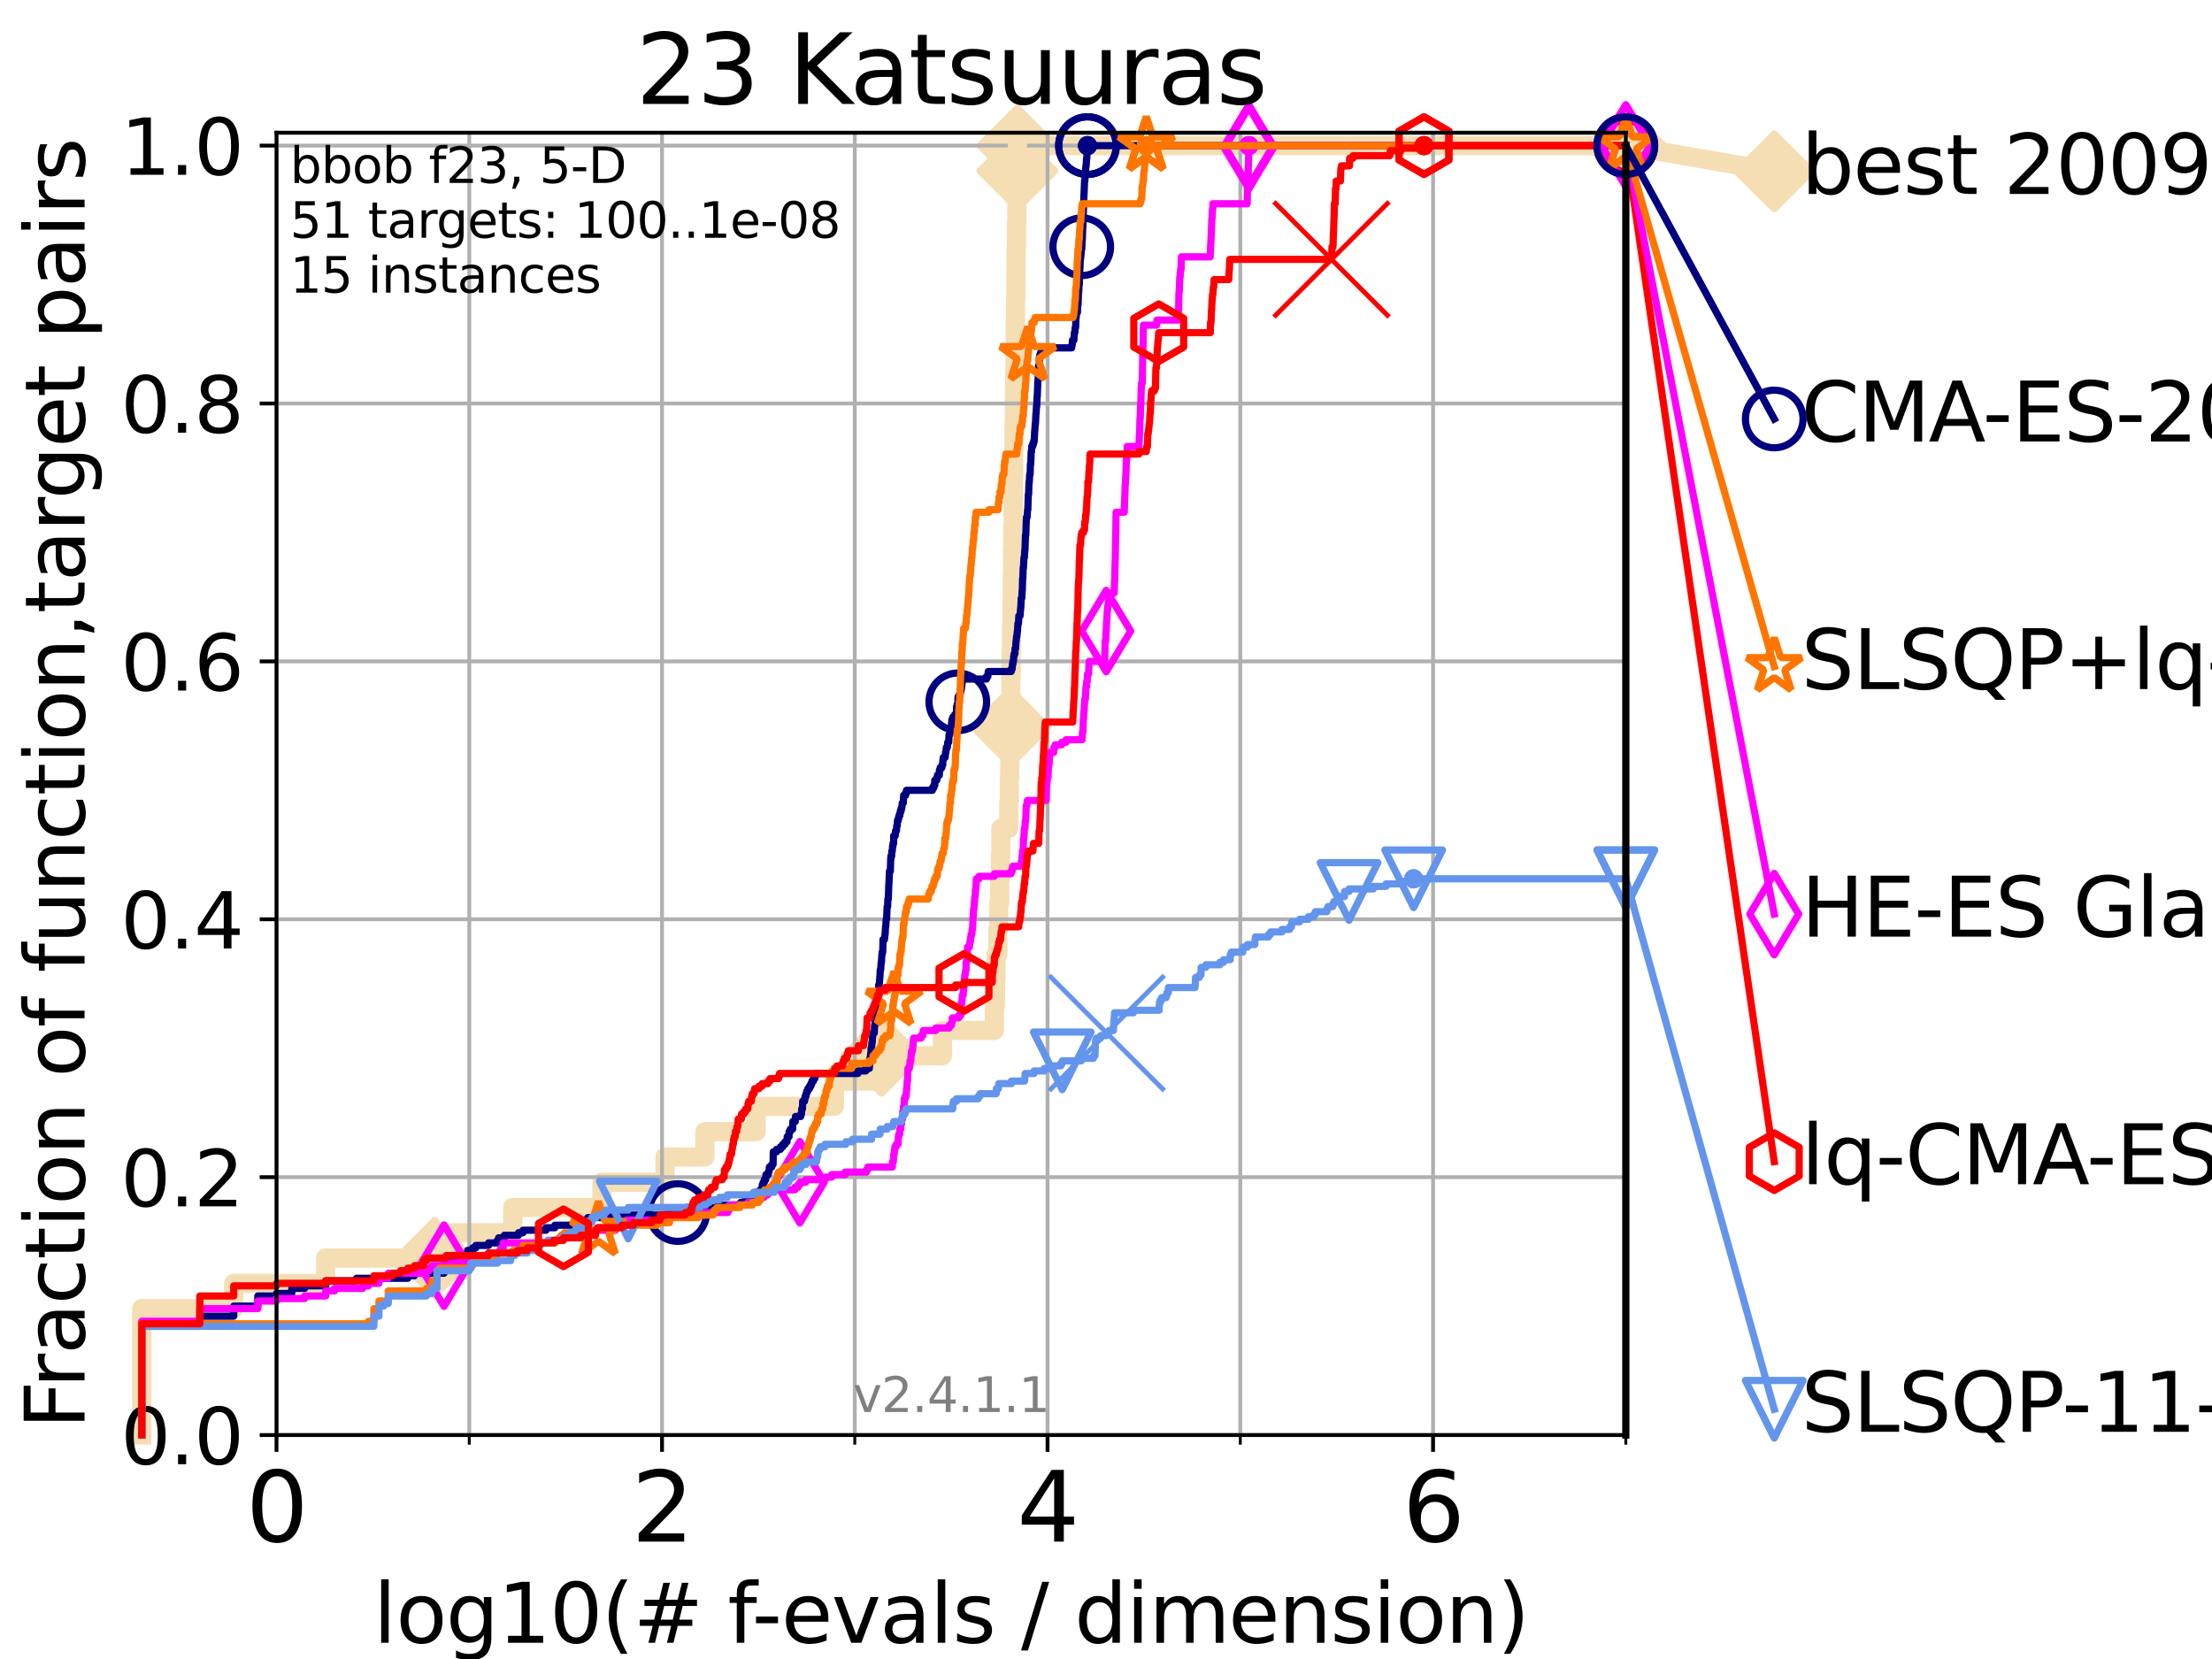 <?xml version="1.0" encoding="utf-8" standalone="no"?>
<!DOCTYPE svg PUBLIC "-//W3C//DTD SVG 1.1//EN"
  "http://www.w3.org/Graphics/SVG/1.1/DTD/svg11.dtd">
<svg height="345.6pt" version="1.1" viewBox="0 0 460.8 345.6" width="460.8pt" xmlns="http://www.w3.org/2000/svg" xmlns:xlink="http://www.w3.org/1999/xlink">
 <defs>
  <style type="text/css">*{stroke-linecap:butt;stroke-linejoin:round;}</style>
 </defs>
 <g id="figure_1">
  <g id="patch_1">
   <path d="M 0 345.6 
L 460.8 345.6 
L 460.8 0 
L 0 0 
z
" style="fill:#ffffff;"/>
  </g>
  <g id="axes_1">
   <g id="patch_2">
    <path d="M 57.6 298.944 
L 338.688 298.944 
L 338.688 27.648 
L 57.6 27.648 
z
" style="fill:#ffffff;"/>
   </g>
   <g id="line2d_1">
    <path d="M 29.533 298.944 
L 29.533 272.61 
L 48.692 272.61 
L 48.692 267.343 
L 67.851 267.343 
L 67.851 262.076 
L 90.509 262.076 
L 90.509 256.809 
L 106.803 256.809 
L 106.803 251.542 
L 125.399 251.542 
L 125.399 246.275 
L 138.528 246.275 
L 138.528 241.009 
L 146.833 241.009 
L 146.833 235.742 
L 157.529 235.742 
L 157.529 230.475 
L 173.827 230.475 
L 173.827 225.208 
L 183.645 225.208 
L 183.645 219.941 
L 196.33 219.941 
L 196.33 214.674 
L 207.131 214.674 
L 207.131 209.407 
L 207.385 209.407 
L 207.385 204.141 
L 207.475 204.141 
L 207.475 198.874 
L 207.867 198.874 
L 207.867 193.607 
L 208.041 193.607 
L 208.041 188.34 
L 208.245 188.34 
L 208.245 183.073 
L 208.421 183.073 
L 208.421 177.806 
L 208.508 177.806 
L 208.508 172.539 
L 210.154 172.539 
L 210.154 167.272 
L 210.249 167.272 
L 210.249 162.006 
L 210.372 162.006 
L 210.372 156.739 
L 210.441 156.739 
L 210.441 151.472 
L 210.505 151.472 
L 210.505 146.205 
L 210.576 146.205 
L 210.576 140.938 
L 210.652 140.938 
L 210.652 135.671 
L 210.728 135.671 
L 210.728 130.404 
L 210.815 130.404 
L 210.815 125.138 
L 210.873 125.138 
L 210.873 119.871 
L 210.942 119.871 
L 210.942 114.604 
L 210.991 114.604 
L 210.991 109.337 
L 211.06 109.337 
L 211.06 104.07 
L 211.145 104.07 
L 211.145 98.803 
L 211.18 98.803 
L 211.18 93.536 
L 211.237 93.536 
L 211.237 88.27 
L 211.319 88.27 
L 211.319 83.003 
L 211.375 83.003 
L 211.375 77.736 
L 211.444 77.736 
L 211.444 72.469 
L 211.494 72.469 
L 211.494 67.202 
L 211.563 67.202 
L 211.563 61.935 
L 211.627 61.935 
L 211.627 56.668 
L 211.678 56.668 
L 211.678 51.402 
L 211.766 51.402 
L 211.766 46.135 
L 211.828 46.135 
L 211.828 40.868 
L 211.881 40.868 
L 211.881 35.601 
L 211.945 35.601 
L 211.945 30.334 
L 338.688 30.334 
" style="fill:none;stroke:#f5deb3;stroke-linecap:square;stroke-width:4;"/>
   </g>
   <g id="line2d_2">
    <defs>
     <path d="M 0 7.778 
L 7.778 0 
L 0 -7.778 
L -7.778 0 
z
" id="m8b9469db0a" style="stroke:#f5deb3;stroke-linejoin:miter;stroke-width:1.5;"/>
    </defs>
    <g>
     <use style="fill:#f5deb3;stroke:#f5deb3;stroke-linejoin:miter;stroke-width:1.5;" x="90.509" xlink:href="#m8b9469db0a" y="262.076"/>
     <use style="fill:#f5deb3;stroke:#f5deb3;stroke-linejoin:miter;stroke-width:1.5;" x="183.645" xlink:href="#m8b9469db0a" y="219.941"/>
     <use style="fill:#f5deb3;stroke:#f5deb3;stroke-linejoin:miter;stroke-width:1.5;" x="210.505" xlink:href="#m8b9469db0a" y="151.472"/>
     <use style="fill:#f5deb3;stroke:#f5deb3;stroke-linejoin:miter;stroke-width:1.5;" x="211.945" xlink:href="#m8b9469db0a" y="35.601"/>
     <use style="fill:#f5deb3;stroke:#f5deb3;stroke-linejoin:miter;stroke-width:1.5;" x="211.945" xlink:href="#m8b9469db0a" y="30.334"/>
     <use style="fill:#f5deb3;stroke:#f5deb3;stroke-linejoin:miter;stroke-width:1.5;" x="338.688" xlink:href="#m8b9469db0a" y="30.334"/>
    </g>
   </g>
   <g id="line2d_3">
    <path style="fill:none;stroke:#f5deb3;stroke-linecap:square;stroke-width:4;"/>
    <g/>
   </g>
   <g id="line2d_4">
    <path d="M 338.688 30.334 
L 369.608 35.706 
" style="fill:none;stroke:#f5deb3;stroke-linecap:square;stroke-width:4;"/>
    <g>
     <use style="fill:#f5deb3;stroke:#f5deb3;stroke-linejoin:miter;stroke-width:1.5;" x="338.688" xlink:href="#m8b9469db0a" y="30.334"/>
     <use style="fill:#f5deb3;stroke:#f5deb3;stroke-linejoin:miter;stroke-width:1.5;" x="369.608" xlink:href="#m8b9469db0a" y="35.706"/>
    </g>
   </g>
   <g id="matplotlib.axis_1">
    <g id="xtick_1">
     <g id="line2d_5">
      <path clip-path="url(#p40817fa105)" d="M 57.6 298.944 
L 57.6 27.648 
" style="fill:none;stroke:#b0b0b0;stroke-linecap:square;stroke-width:0.8;"/>
     </g>
     <g id="line2d_6">
      <defs>
       <path d="M 0 0 
L 0 3.5 
" id="ma3f46276b0" style="stroke:#000000;stroke-width:0.8;"/>
      </defs>
      <g>
       <use style="stroke:#000000;stroke-width:0.8;" x="57.6" xlink:href="#ma3f46276b0" y="298.944"/>
      </g>
     </g>
     <g id="text_1">
      <!-- 0 -->
      <g transform="translate(51.237 321.141)scale(0.2 -0.2)">
       <defs>
        <path d="M 2034 4250 
Q 1547 4250 1301 3770 
Q 1056 3291 1056 2328 
Q 1056 1369 1301 889 
Q 1547 409 2034 409 
Q 2525 409 2770 889 
Q 3016 1369 3016 2328 
Q 3016 3291 2770 3770 
Q 2525 4250 2034 4250 
z
M 2034 4750 
Q 2819 4750 3233 4129 
Q 3647 3509 3647 2328 
Q 3647 1150 3233 529 
Q 2819 -91 2034 -91 
Q 1250 -91 836 529 
Q 422 1150 422 2328 
Q 422 3509 836 4129 
Q 1250 4750 2034 4750 
z
" id="DejaVuSans-30" transform="scale(0.016)"/>
       </defs>
       <use xlink:href="#DejaVuSans-30"/>
      </g>
     </g>
    </g>
    <g id="xtick_2">
     <g id="line2d_7">
      <path clip-path="url(#p40817fa105)" d="M 137.911 298.944 
L 137.911 27.648 
" style="fill:none;stroke:#b0b0b0;stroke-linecap:square;stroke-width:0.8;"/>
     </g>
     <g id="line2d_8">
      <g>
       <use style="stroke:#000000;stroke-width:0.8;" x="137.911" xlink:href="#ma3f46276b0" y="298.944"/>
      </g>
     </g>
     <g id="text_2">
      <!-- 2 -->
      <g transform="translate(131.548 321.141)scale(0.2 -0.2)">
       <defs>
        <path d="M 1228 531 
L 3431 531 
L 3431 0 
L 469 0 
L 469 531 
Q 828 903 1448 1529 
Q 2069 2156 2228 2338 
Q 2531 2678 2651 2914 
Q 2772 3150 2772 3378 
Q 2772 3750 2511 3984 
Q 2250 4219 1831 4219 
Q 1534 4219 1204 4116 
Q 875 4013 500 3803 
L 500 4441 
Q 881 4594 1212 4672 
Q 1544 4750 1819 4750 
Q 2544 4750 2975 4387 
Q 3406 4025 3406 3419 
Q 3406 3131 3298 2873 
Q 3191 2616 2906 2266 
Q 2828 2175 2409 1742 
Q 1991 1309 1228 531 
z
" id="DejaVuSans-32" transform="scale(0.016)"/>
       </defs>
       <use xlink:href="#DejaVuSans-32"/>
      </g>
     </g>
    </g>
    <g id="xtick_3">
     <g id="line2d_9">
      <path clip-path="url(#p40817fa105)" d="M 218.222 298.944 
L 218.222 27.648 
" style="fill:none;stroke:#b0b0b0;stroke-linecap:square;stroke-width:0.8;"/>
     </g>
     <g id="line2d_10">
      <g>
       <use style="stroke:#000000;stroke-width:0.8;" x="218.222" xlink:href="#ma3f46276b0" y="298.944"/>
      </g>
     </g>
     <g id="text_3">
      <!-- 4 -->
      <g transform="translate(211.859 321.141)scale(0.2 -0.2)">
       <defs>
        <path d="M 2419 4116 
L 825 1625 
L 2419 1625 
L 2419 4116 
z
M 2253 4666 
L 3047 4666 
L 3047 1625 
L 3713 1625 
L 3713 1100 
L 3047 1100 
L 3047 0 
L 2419 0 
L 2419 1100 
L 313 1100 
L 313 1709 
L 2253 4666 
z
" id="DejaVuSans-34" transform="scale(0.016)"/>
       </defs>
       <use xlink:href="#DejaVuSans-34"/>
      </g>
     </g>
    </g>
    <g id="xtick_4">
     <g id="line2d_11">
      <path clip-path="url(#p40817fa105)" d="M 298.533 298.944 
L 298.533 27.648 
" style="fill:none;stroke:#b0b0b0;stroke-linecap:square;stroke-width:0.8;"/>
     </g>
     <g id="line2d_12">
      <g>
       <use style="stroke:#000000;stroke-width:0.8;" x="298.533" xlink:href="#ma3f46276b0" y="298.944"/>
      </g>
     </g>
     <g id="text_4">
      <!-- 6 -->
      <g transform="translate(292.17 321.141)scale(0.2 -0.2)">
       <defs>
        <path d="M 2113 2584 
Q 1688 2584 1439 2293 
Q 1191 2003 1191 1497 
Q 1191 994 1439 701 
Q 1688 409 2113 409 
Q 2538 409 2786 701 
Q 3034 994 3034 1497 
Q 3034 2003 2786 2293 
Q 2538 2584 2113 2584 
z
M 3366 4563 
L 3366 3988 
Q 3128 4100 2886 4159 
Q 2644 4219 2406 4219 
Q 1781 4219 1451 3797 
Q 1122 3375 1075 2522 
Q 1259 2794 1537 2939 
Q 1816 3084 2150 3084 
Q 2853 3084 3261 2657 
Q 3669 2231 3669 1497 
Q 3669 778 3244 343 
Q 2819 -91 2113 -91 
Q 1303 -91 875 529 
Q 447 1150 447 2328 
Q 447 3434 972 4092 
Q 1497 4750 2381 4750 
Q 2619 4750 2861 4703 
Q 3103 4656 3366 4563 
z
" id="DejaVuSans-36" transform="scale(0.016)"/>
       </defs>
       <use xlink:href="#DejaVuSans-36"/>
      </g>
     </g>
    </g>
    <g id="xtick_5">
     <g id="line2d_13">
      <path clip-path="url(#p40817fa105)" d="M 97.755 298.944 
L 97.755 27.648 
" style="fill:none;stroke:#b0b0b0;stroke-linecap:square;stroke-width:0.8;"/>
     </g>
     <g id="line2d_14">
      <defs>
       <path d="M 0 0 
L 0 2 
" id="m9fdff4125f" style="stroke:#000000;stroke-width:0.6;"/>
      </defs>
      <g>
       <use style="stroke:#000000;stroke-width:0.6;" x="97.755" xlink:href="#m9fdff4125f" y="298.944"/>
      </g>
     </g>
    </g>
    <g id="xtick_6">
     <g id="line2d_15">
      <path clip-path="url(#p40817fa105)" d="M 178.066 298.944 
L 178.066 27.648 
" style="fill:none;stroke:#b0b0b0;stroke-linecap:square;stroke-width:0.8;"/>
     </g>
     <g id="line2d_16">
      <g>
       <use style="stroke:#000000;stroke-width:0.6;" x="178.066" xlink:href="#m9fdff4125f" y="298.944"/>
      </g>
     </g>
    </g>
    <g id="xtick_7">
     <g id="line2d_17">
      <path clip-path="url(#p40817fa105)" d="M 258.377 298.944 
L 258.377 27.648 
" style="fill:none;stroke:#b0b0b0;stroke-linecap:square;stroke-width:0.8;"/>
     </g>
     <g id="line2d_18">
      <g>
       <use style="stroke:#000000;stroke-width:0.6;" x="258.377" xlink:href="#m9fdff4125f" y="298.944"/>
      </g>
     </g>
    </g>
    <g id="xtick_8">
     <g id="line2d_19">
      <path clip-path="url(#p40817fa105)" d="M 338.688 298.944 
L 338.688 27.648 
" style="fill:none;stroke:#b0b0b0;stroke-linecap:square;stroke-width:0.8;"/>
     </g>
     <g id="line2d_20">
      <g>
       <use style="stroke:#000000;stroke-width:0.6;" x="338.688" xlink:href="#m9fdff4125f" y="298.944"/>
      </g>
     </g>
    </g>
    <g id="text_5">
     <!-- log10(# f-evals / dimension) -->
     <g transform="translate(77.764 342.218)scale(0.17 -0.17)">
      <defs>
       <path d="M 603 4863 
L 1178 4863 
L 1178 0 
L 603 0 
L 603 4863 
z
" id="DejaVuSans-6c" transform="scale(0.016)"/>
       <path d="M 1959 3097 
Q 1497 3097 1228 2736 
Q 959 2375 959 1747 
Q 959 1119 1226 758 
Q 1494 397 1959 397 
Q 2419 397 2687 759 
Q 2956 1122 2956 1747 
Q 2956 2369 2687 2733 
Q 2419 3097 1959 3097 
z
M 1959 3584 
Q 2709 3584 3137 3096 
Q 3566 2609 3566 1747 
Q 3566 888 3137 398 
Q 2709 -91 1959 -91 
Q 1206 -91 779 398 
Q 353 888 353 1747 
Q 353 2609 779 3096 
Q 1206 3584 1959 3584 
z
" id="DejaVuSans-6f" transform="scale(0.016)"/>
       <path d="M 2906 1791 
Q 2906 2416 2648 2759 
Q 2391 3103 1925 3103 
Q 1463 3103 1205 2759 
Q 947 2416 947 1791 
Q 947 1169 1205 825 
Q 1463 481 1925 481 
Q 2391 481 2648 825 
Q 2906 1169 2906 1791 
z
M 3481 434 
Q 3481 -459 3084 -895 
Q 2688 -1331 1869 -1331 
Q 1566 -1331 1297 -1286 
Q 1028 -1241 775 -1147 
L 775 -588 
Q 1028 -725 1275 -790 
Q 1522 -856 1778 -856 
Q 2344 -856 2625 -561 
Q 2906 -266 2906 331 
L 2906 616 
Q 2728 306 2450 153 
Q 2172 0 1784 0 
Q 1141 0 747 490 
Q 353 981 353 1791 
Q 353 2603 747 3093 
Q 1141 3584 1784 3584 
Q 2172 3584 2450 3431 
Q 2728 3278 2906 2969 
L 2906 3500 
L 3481 3500 
L 3481 434 
z
" id="DejaVuSans-67" transform="scale(0.016)"/>
       <path d="M 794 531 
L 1825 531 
L 1825 4091 
L 703 3866 
L 703 4441 
L 1819 4666 
L 2450 4666 
L 2450 531 
L 3481 531 
L 3481 0 
L 794 0 
L 794 531 
z
" id="DejaVuSans-31" transform="scale(0.016)"/>
       <path d="M 1984 4856 
Q 1566 4138 1362 3434 
Q 1159 2731 1159 2009 
Q 1159 1288 1364 580 
Q 1569 -128 1984 -844 
L 1484 -844 
Q 1016 -109 783 600 
Q 550 1309 550 2009 
Q 550 2706 781 3412 
Q 1013 4119 1484 4856 
L 1984 4856 
z
" id="DejaVuSans-28" transform="scale(0.016)"/>
       <path d="M 3272 2816 
L 2363 2816 
L 2100 1772 
L 3016 1772 
L 3272 2816 
z
M 2803 4594 
L 2478 3297 
L 3391 3297 
L 3719 4594 
L 4219 4594 
L 3897 3297 
L 4872 3297 
L 4872 2816 
L 3775 2816 
L 3519 1772 
L 4513 1772 
L 4513 1294 
L 3397 1294 
L 3072 0 
L 2572 0 
L 2894 1294 
L 1978 1294 
L 1656 0 
L 1153 0 
L 1478 1294 
L 494 1294 
L 494 1772 
L 1594 1772 
L 1856 2816 
L 850 2816 
L 850 3297 
L 1978 3297 
L 2297 4594 
L 2803 4594 
z
" id="DejaVuSans-23" transform="scale(0.016)"/>
       <path id="DejaVuSans-20" transform="scale(0.016)"/>
       <path d="M 2375 4863 
L 2375 4384 
L 1825 4384 
Q 1516 4384 1395 4259 
Q 1275 4134 1275 3809 
L 1275 3500 
L 2222 3500 
L 2222 3053 
L 1275 3053 
L 1275 0 
L 697 0 
L 697 3053 
L 147 3053 
L 147 3500 
L 697 3500 
L 697 3744 
Q 697 4328 969 4595 
Q 1241 4863 1831 4863 
L 2375 4863 
z
" id="DejaVuSans-66" transform="scale(0.016)"/>
       <path d="M 313 2009 
L 1997 2009 
L 1997 1497 
L 313 1497 
L 313 2009 
z
" id="DejaVuSans-2d" transform="scale(0.016)"/>
       <path d="M 3597 1894 
L 3597 1613 
L 953 1613 
Q 991 1019 1311 708 
Q 1631 397 2203 397 
Q 2534 397 2845 478 
Q 3156 559 3463 722 
L 3463 178 
Q 3153 47 2828 -22 
Q 2503 -91 2169 -91 
Q 1331 -91 842 396 
Q 353 884 353 1716 
Q 353 2575 817 3079 
Q 1281 3584 2069 3584 
Q 2775 3584 3186 3129 
Q 3597 2675 3597 1894 
z
M 3022 2063 
Q 3016 2534 2758 2815 
Q 2500 3097 2075 3097 
Q 1594 3097 1305 2825 
Q 1016 2553 972 2059 
L 3022 2063 
z
" id="DejaVuSans-65" transform="scale(0.016)"/>
       <path d="M 191 3500 
L 800 3500 
L 1894 563 
L 2988 3500 
L 3597 3500 
L 2284 0 
L 1503 0 
L 191 3500 
z
" id="DejaVuSans-76" transform="scale(0.016)"/>
       <path d="M 2194 1759 
Q 1497 1759 1228 1600 
Q 959 1441 959 1056 
Q 959 750 1161 570 
Q 1363 391 1709 391 
Q 2188 391 2477 730 
Q 2766 1069 2766 1631 
L 2766 1759 
L 2194 1759 
z
M 3341 1997 
L 3341 0 
L 2766 0 
L 2766 531 
Q 2569 213 2275 61 
Q 1981 -91 1556 -91 
Q 1019 -91 701 211 
Q 384 513 384 1019 
Q 384 1609 779 1909 
Q 1175 2209 1959 2209 
L 2766 2209 
L 2766 2266 
Q 2766 2663 2505 2880 
Q 2244 3097 1772 3097 
Q 1472 3097 1187 3025 
Q 903 2953 641 2809 
L 641 3341 
Q 956 3463 1253 3523 
Q 1550 3584 1831 3584 
Q 2591 3584 2966 3190 
Q 3341 2797 3341 1997 
z
" id="DejaVuSans-61" transform="scale(0.016)"/>
       <path d="M 2834 3397 
L 2834 2853 
Q 2591 2978 2328 3040 
Q 2066 3103 1784 3103 
Q 1356 3103 1142 2972 
Q 928 2841 928 2578 
Q 928 2378 1081 2264 
Q 1234 2150 1697 2047 
L 1894 2003 
Q 2506 1872 2764 1633 
Q 3022 1394 3022 966 
Q 3022 478 2636 193 
Q 2250 -91 1575 -91 
Q 1294 -91 989 -36 
Q 684 19 347 128 
L 347 722 
Q 666 556 975 473 
Q 1284 391 1588 391 
Q 1994 391 2212 530 
Q 2431 669 2431 922 
Q 2431 1156 2273 1281 
Q 2116 1406 1581 1522 
L 1381 1569 
Q 847 1681 609 1914 
Q 372 2147 372 2553 
Q 372 3047 722 3315 
Q 1072 3584 1716 3584 
Q 2034 3584 2315 3537 
Q 2597 3491 2834 3397 
z
" id="DejaVuSans-73" transform="scale(0.016)"/>
       <path d="M 1625 4666 
L 2156 4666 
L 531 -594 
L 0 -594 
L 1625 4666 
z
" id="DejaVuSans-2f" transform="scale(0.016)"/>
       <path d="M 2906 2969 
L 2906 4863 
L 3481 4863 
L 3481 0 
L 2906 0 
L 2906 525 
Q 2725 213 2448 61 
Q 2172 -91 1784 -91 
Q 1150 -91 751 415 
Q 353 922 353 1747 
Q 353 2572 751 3078 
Q 1150 3584 1784 3584 
Q 2172 3584 2448 3432 
Q 2725 3281 2906 2969 
z
M 947 1747 
Q 947 1113 1208 752 
Q 1469 391 1925 391 
Q 2381 391 2643 752 
Q 2906 1113 2906 1747 
Q 2906 2381 2643 2742 
Q 2381 3103 1925 3103 
Q 1469 3103 1208 2742 
Q 947 2381 947 1747 
z
" id="DejaVuSans-64" transform="scale(0.016)"/>
       <path d="M 603 3500 
L 1178 3500 
L 1178 0 
L 603 0 
L 603 3500 
z
M 603 4863 
L 1178 4863 
L 1178 4134 
L 603 4134 
L 603 4863 
z
" id="DejaVuSans-69" transform="scale(0.016)"/>
       <path d="M 3328 2828 
Q 3544 3216 3844 3400 
Q 4144 3584 4550 3584 
Q 5097 3584 5394 3201 
Q 5691 2819 5691 2113 
L 5691 0 
L 5113 0 
L 5113 2094 
Q 5113 2597 4934 2840 
Q 4756 3084 4391 3084 
Q 3944 3084 3684 2787 
Q 3425 2491 3425 1978 
L 3425 0 
L 2847 0 
L 2847 2094 
Q 2847 2600 2669 2842 
Q 2491 3084 2119 3084 
Q 1678 3084 1418 2786 
Q 1159 2488 1159 1978 
L 1159 0 
L 581 0 
L 581 3500 
L 1159 3500 
L 1159 2956 
Q 1356 3278 1631 3431 
Q 1906 3584 2284 3584 
Q 2666 3584 2933 3390 
Q 3200 3197 3328 2828 
z
" id="DejaVuSans-6d" transform="scale(0.016)"/>
       <path d="M 3513 2113 
L 3513 0 
L 2938 0 
L 2938 2094 
Q 2938 2591 2744 2837 
Q 2550 3084 2163 3084 
Q 1697 3084 1428 2787 
Q 1159 2491 1159 1978 
L 1159 0 
L 581 0 
L 581 3500 
L 1159 3500 
L 1159 2956 
Q 1366 3272 1645 3428 
Q 1925 3584 2291 3584 
Q 2894 3584 3203 3211 
Q 3513 2838 3513 2113 
z
" id="DejaVuSans-6e" transform="scale(0.016)"/>
       <path d="M 513 4856 
L 1013 4856 
Q 1481 4119 1714 3412 
Q 1947 2706 1947 2009 
Q 1947 1309 1714 600 
Q 1481 -109 1013 -844 
L 513 -844 
Q 928 -128 1133 580 
Q 1338 1288 1338 2009 
Q 1338 2731 1133 3434 
Q 928 4138 513 4856 
z
" id="DejaVuSans-29" transform="scale(0.016)"/>
      </defs>
      <use xlink:href="#DejaVuSans-6c"/>
      <use x="27.783" xlink:href="#DejaVuSans-6f"/>
      <use x="88.965" xlink:href="#DejaVuSans-67"/>
      <use x="152.441" xlink:href="#DejaVuSans-31"/>
      <use x="216.064" xlink:href="#DejaVuSans-30"/>
      <use x="279.688" xlink:href="#DejaVuSans-28"/>
      <use x="318.701" xlink:href="#DejaVuSans-23"/>
      <use x="402.49" xlink:href="#DejaVuSans-20"/>
      <use x="434.277" xlink:href="#DejaVuSans-66"/>
      <use x="463.982" xlink:href="#DejaVuSans-2d"/>
      <use x="500.066" xlink:href="#DejaVuSans-65"/>
      <use x="561.59" xlink:href="#DejaVuSans-76"/>
      <use x="620.77" xlink:href="#DejaVuSans-61"/>
      <use x="682.049" xlink:href="#DejaVuSans-6c"/>
      <use x="709.832" xlink:href="#DejaVuSans-73"/>
      <use x="761.932" xlink:href="#DejaVuSans-20"/>
      <use x="793.719" xlink:href="#DejaVuSans-2f"/>
      <use x="827.41" xlink:href="#DejaVuSans-20"/>
      <use x="859.197" xlink:href="#DejaVuSans-64"/>
      <use x="922.674" xlink:href="#DejaVuSans-69"/>
      <use x="950.457" xlink:href="#DejaVuSans-6d"/>
      <use x="1047.869" xlink:href="#DejaVuSans-65"/>
      <use x="1109.393" xlink:href="#DejaVuSans-6e"/>
      <use x="1172.771" xlink:href="#DejaVuSans-73"/>
      <use x="1224.871" xlink:href="#DejaVuSans-69"/>
      <use x="1252.654" xlink:href="#DejaVuSans-6f"/>
      <use x="1313.836" xlink:href="#DejaVuSans-6e"/>
      <use x="1377.215" xlink:href="#DejaVuSans-29"/>
     </g>
    </g>
   </g>
   <g id="matplotlib.axis_2">
    <g id="ytick_1">
     <g id="line2d_21">
      <path clip-path="url(#p40817fa105)" d="M 57.6 298.944 
L 338.688 298.944 
" style="fill:none;stroke:#b0b0b0;stroke-linecap:square;stroke-width:0.8;"/>
     </g>
     <g id="line2d_22">
      <defs>
       <path d="M 0 0 
L -3.5 0 
" id="m7ff948c4e1" style="stroke:#000000;stroke-width:0.8;"/>
      </defs>
      <g>
       <use style="stroke:#000000;stroke-width:0.8;" x="57.6" xlink:href="#m7ff948c4e1" y="298.944"/>
      </g>
     </g>
     <g id="text_6">
      <!-- 0.0 -->
      <g transform="translate(25.155 305.023)scale(0.16 -0.16)">
       <defs>
        <path d="M 684 794 
L 1344 794 
L 1344 0 
L 684 0 
L 684 794 
z
" id="DejaVuSans-2e" transform="scale(0.016)"/>
       </defs>
       <use xlink:href="#DejaVuSans-30"/>
       <use x="63.623" xlink:href="#DejaVuSans-2e"/>
       <use x="95.41" xlink:href="#DejaVuSans-30"/>
      </g>
     </g>
    </g>
    <g id="ytick_2">
     <g id="line2d_23">
      <path clip-path="url(#p40817fa105)" d="M 57.6 245.222 
L 338.688 245.222 
" style="fill:none;stroke:#b0b0b0;stroke-linecap:square;stroke-width:0.8;"/>
     </g>
     <g id="line2d_24">
      <g>
       <use style="stroke:#000000;stroke-width:0.8;" x="57.6" xlink:href="#m7ff948c4e1" y="245.222"/>
      </g>
     </g>
     <g id="text_7">
      <!-- 0.2 -->
      <g transform="translate(25.155 251.301)scale(0.16 -0.16)">
       <use xlink:href="#DejaVuSans-30"/>
       <use x="63.623" xlink:href="#DejaVuSans-2e"/>
       <use x="95.41" xlink:href="#DejaVuSans-32"/>
      </g>
     </g>
    </g>
    <g id="ytick_3">
     <g id="line2d_25">
      <path clip-path="url(#p40817fa105)" d="M 57.6 191.5 
L 338.688 191.5 
" style="fill:none;stroke:#b0b0b0;stroke-linecap:square;stroke-width:0.8;"/>
     </g>
     <g id="line2d_26">
      <g>
       <use style="stroke:#000000;stroke-width:0.8;" x="57.6" xlink:href="#m7ff948c4e1" y="191.5"/>
      </g>
     </g>
     <g id="text_8">
      <!-- 0.4 -->
      <g transform="translate(25.155 197.579)scale(0.16 -0.16)">
       <use xlink:href="#DejaVuSans-30"/>
       <use x="63.623" xlink:href="#DejaVuSans-2e"/>
       <use x="95.41" xlink:href="#DejaVuSans-34"/>
      </g>
     </g>
    </g>
    <g id="ytick_4">
     <g id="line2d_27">
      <path clip-path="url(#p40817fa105)" d="M 57.6 137.778 
L 338.688 137.778 
" style="fill:none;stroke:#b0b0b0;stroke-linecap:square;stroke-width:0.8;"/>
     </g>
     <g id="line2d_28">
      <g>
       <use style="stroke:#000000;stroke-width:0.8;" x="57.6" xlink:href="#m7ff948c4e1" y="137.778"/>
      </g>
     </g>
     <g id="text_9">
      <!-- 0.6 -->
      <g transform="translate(25.155 143.857)scale(0.16 -0.16)">
       <use xlink:href="#DejaVuSans-30"/>
       <use x="63.623" xlink:href="#DejaVuSans-2e"/>
       <use x="95.41" xlink:href="#DejaVuSans-36"/>
      </g>
     </g>
    </g>
    <g id="ytick_5">
     <g id="line2d_29">
      <path clip-path="url(#p40817fa105)" d="M 57.6 84.056 
L 338.688 84.056 
" style="fill:none;stroke:#b0b0b0;stroke-linecap:square;stroke-width:0.8;"/>
     </g>
     <g id="line2d_30">
      <g>
       <use style="stroke:#000000;stroke-width:0.8;" x="57.6" xlink:href="#m7ff948c4e1" y="84.056"/>
      </g>
     </g>
     <g id="text_10">
      <!-- 0.8 -->
      <g transform="translate(25.155 90.135)scale(0.16 -0.16)">
       <defs>
        <path d="M 2034 2216 
Q 1584 2216 1326 1975 
Q 1069 1734 1069 1313 
Q 1069 891 1326 650 
Q 1584 409 2034 409 
Q 2484 409 2743 651 
Q 3003 894 3003 1313 
Q 3003 1734 2745 1975 
Q 2488 2216 2034 2216 
z
M 1403 2484 
Q 997 2584 770 2862 
Q 544 3141 544 3541 
Q 544 4100 942 4425 
Q 1341 4750 2034 4750 
Q 2731 4750 3128 4425 
Q 3525 4100 3525 3541 
Q 3525 3141 3298 2862 
Q 3072 2584 2669 2484 
Q 3125 2378 3379 2068 
Q 3634 1759 3634 1313 
Q 3634 634 3220 271 
Q 2806 -91 2034 -91 
Q 1263 -91 848 271 
Q 434 634 434 1313 
Q 434 1759 690 2068 
Q 947 2378 1403 2484 
z
M 1172 3481 
Q 1172 3119 1398 2916 
Q 1625 2713 2034 2713 
Q 2441 2713 2670 2916 
Q 2900 3119 2900 3481 
Q 2900 3844 2670 4047 
Q 2441 4250 2034 4250 
Q 1625 4250 1398 4047 
Q 1172 3844 1172 3481 
z
" id="DejaVuSans-38" transform="scale(0.016)"/>
       </defs>
       <use xlink:href="#DejaVuSans-30"/>
       <use x="63.623" xlink:href="#DejaVuSans-2e"/>
       <use x="95.41" xlink:href="#DejaVuSans-38"/>
      </g>
     </g>
    </g>
    <g id="ytick_6">
     <g id="line2d_31">
      <path clip-path="url(#p40817fa105)" d="M 57.6 30.334 
L 338.688 30.334 
" style="fill:none;stroke:#b0b0b0;stroke-linecap:square;stroke-width:0.8;"/>
     </g>
     <g id="line2d_32">
      <g>
       <use style="stroke:#000000;stroke-width:0.8;" x="57.6" xlink:href="#m7ff948c4e1" y="30.334"/>
      </g>
     </g>
     <g id="text_11">
      <!-- 1.0 -->
      <g transform="translate(25.155 36.413)scale(0.16 -0.16)">
       <use xlink:href="#DejaVuSans-31"/>
       <use x="63.623" xlink:href="#DejaVuSans-2e"/>
       <use x="95.41" xlink:href="#DejaVuSans-30"/>
      </g>
     </g>
    </g>
    <g id="text_12">
     <!-- Fraction of function,target pairs -->
     <g transform="translate(17.62 297.681)rotate(-90)scale(0.17 -0.17)">
      <defs>
       <path d="M 628 4666 
L 3309 4666 
L 3309 4134 
L 1259 4134 
L 1259 2759 
L 3109 2759 
L 3109 2228 
L 1259 2228 
L 1259 0 
L 628 0 
L 628 4666 
z
" id="DejaVuSans-46" transform="scale(0.016)"/>
       <path d="M 2631 2963 
Q 2534 3019 2420 3045 
Q 2306 3072 2169 3072 
Q 1681 3072 1420 2755 
Q 1159 2438 1159 1844 
L 1159 0 
L 581 0 
L 581 3500 
L 1159 3500 
L 1159 2956 
Q 1341 3275 1631 3429 
Q 1922 3584 2338 3584 
Q 2397 3584 2469 3576 
Q 2541 3569 2628 3553 
L 2631 2963 
z
" id="DejaVuSans-72" transform="scale(0.016)"/>
       <path d="M 3122 3366 
L 3122 2828 
Q 2878 2963 2633 3030 
Q 2388 3097 2138 3097 
Q 1578 3097 1268 2742 
Q 959 2388 959 1747 
Q 959 1106 1268 751 
Q 1578 397 2138 397 
Q 2388 397 2633 464 
Q 2878 531 3122 666 
L 3122 134 
Q 2881 22 2623 -34 
Q 2366 -91 2075 -91 
Q 1284 -91 818 406 
Q 353 903 353 1747 
Q 353 2603 823 3093 
Q 1294 3584 2113 3584 
Q 2378 3584 2631 3529 
Q 2884 3475 3122 3366 
z
" id="DejaVuSans-63" transform="scale(0.016)"/>
       <path d="M 1172 4494 
L 1172 3500 
L 2356 3500 
L 2356 3053 
L 1172 3053 
L 1172 1153 
Q 1172 725 1289 603 
Q 1406 481 1766 481 
L 2356 481 
L 2356 0 
L 1766 0 
Q 1100 0 847 248 
Q 594 497 594 1153 
L 594 3053 
L 172 3053 
L 172 3500 
L 594 3500 
L 594 4494 
L 1172 4494 
z
" id="DejaVuSans-74" transform="scale(0.016)"/>
       <path d="M 544 1381 
L 544 3500 
L 1119 3500 
L 1119 1403 
Q 1119 906 1312 657 
Q 1506 409 1894 409 
Q 2359 409 2629 706 
Q 2900 1003 2900 1516 
L 2900 3500 
L 3475 3500 
L 3475 0 
L 2900 0 
L 2900 538 
Q 2691 219 2414 64 
Q 2138 -91 1772 -91 
Q 1169 -91 856 284 
Q 544 659 544 1381 
z
M 1991 3584 
L 1991 3584 
z
" id="DejaVuSans-75" transform="scale(0.016)"/>
       <path d="M 750 794 
L 1409 794 
L 1409 256 
L 897 -744 
L 494 -744 
L 750 256 
L 750 794 
z
" id="DejaVuSans-2c" transform="scale(0.016)"/>
       <path d="M 1159 525 
L 1159 -1331 
L 581 -1331 
L 581 3500 
L 1159 3500 
L 1159 2969 
Q 1341 3281 1617 3432 
Q 1894 3584 2278 3584 
Q 2916 3584 3314 3078 
Q 3713 2572 3713 1747 
Q 3713 922 3314 415 
Q 2916 -91 2278 -91 
Q 1894 -91 1617 61 
Q 1341 213 1159 525 
z
M 3116 1747 
Q 3116 2381 2855 2742 
Q 2594 3103 2138 3103 
Q 1681 3103 1420 2742 
Q 1159 2381 1159 1747 
Q 1159 1113 1420 752 
Q 1681 391 2138 391 
Q 2594 391 2855 752 
Q 3116 1113 3116 1747 
z
" id="DejaVuSans-70" transform="scale(0.016)"/>
      </defs>
      <use xlink:href="#DejaVuSans-46"/>
      <use x="50.27" xlink:href="#DejaVuSans-72"/>
      <use x="91.383" xlink:href="#DejaVuSans-61"/>
      <use x="152.662" xlink:href="#DejaVuSans-63"/>
      <use x="207.643" xlink:href="#DejaVuSans-74"/>
      <use x="246.852" xlink:href="#DejaVuSans-69"/>
      <use x="274.635" xlink:href="#DejaVuSans-6f"/>
      <use x="335.816" xlink:href="#DejaVuSans-6e"/>
      <use x="399.195" xlink:href="#DejaVuSans-20"/>
      <use x="430.982" xlink:href="#DejaVuSans-6f"/>
      <use x="492.164" xlink:href="#DejaVuSans-66"/>
      <use x="527.369" xlink:href="#DejaVuSans-20"/>
      <use x="559.156" xlink:href="#DejaVuSans-66"/>
      <use x="594.361" xlink:href="#DejaVuSans-75"/>
      <use x="657.74" xlink:href="#DejaVuSans-6e"/>
      <use x="721.119" xlink:href="#DejaVuSans-63"/>
      <use x="776.1" xlink:href="#DejaVuSans-74"/>
      <use x="815.309" xlink:href="#DejaVuSans-69"/>
      <use x="843.092" xlink:href="#DejaVuSans-6f"/>
      <use x="904.273" xlink:href="#DejaVuSans-6e"/>
      <use x="967.652" xlink:href="#DejaVuSans-2c"/>
      <use x="999.439" xlink:href="#DejaVuSans-74"/>
      <use x="1038.648" xlink:href="#DejaVuSans-61"/>
      <use x="1099.928" xlink:href="#DejaVuSans-72"/>
      <use x="1139.291" xlink:href="#DejaVuSans-67"/>
      <use x="1202.768" xlink:href="#DejaVuSans-65"/>
      <use x="1264.291" xlink:href="#DejaVuSans-74"/>
      <use x="1303.5" xlink:href="#DejaVuSans-20"/>
      <use x="1335.287" xlink:href="#DejaVuSans-70"/>
      <use x="1398.764" xlink:href="#DejaVuSans-61"/>
      <use x="1460.043" xlink:href="#DejaVuSans-69"/>
      <use x="1487.826" xlink:href="#DejaVuSans-72"/>
      <use x="1528.939" xlink:href="#DejaVuSans-73"/>
     </g>
    </g>
   </g>
   <g id="line2d_33">
    <defs>
     <path d="M 0 1.5 
C 0.398 1.5 0.779 1.342 1.061 1.061 
C 1.342 0.779 1.5 0.398 1.5 0 
C 1.5 -0.398 1.342 -0.779 1.061 -1.061 
C 0.779 -1.342 0.398 -1.5 0 -1.5 
C -0.398 -1.5 -0.779 -1.342 -1.061 -1.061 
C -1.342 -0.779 -1.5 -0.398 -1.5 0 
C -1.5 0.398 -1.342 0.779 -1.061 1.061 
C -0.779 1.342 -0.398 1.5 0 1.5 
z
" id="mb68a99b0d3" style="stroke:#f5deb3;"/>
    </defs>
    <g>
     <use style="fill:#f5deb3;stroke:#f5deb3;" x="211.945" xlink:href="#mb68a99b0d3" y="30.334"/>
     <use style="fill:#f5deb3;stroke:#f5deb3;" x="211.945" xlink:href="#mb68a99b0d3" y="30.334"/>
    </g>
   </g>
   <g id="line2d_34">
    <defs>
     <path d="M 0 1.5 
C 0.398 1.5 0.779 1.342 1.061 1.061 
C 1.342 0.779 1.5 0.398 1.5 0 
C 1.5 -0.398 1.342 -0.779 1.061 -1.061 
C 0.779 -1.342 0.398 -1.5 0 -1.5 
C -0.398 -1.5 -0.779 -1.342 -1.061 -1.061 
C -1.342 -0.779 -1.5 -0.398 -1.5 0 
C -1.5 0.398 -1.342 0.779 -1.061 1.061 
C -0.779 1.342 -0.398 1.5 0 1.5 
z
" id="m30ef3d0477" style="stroke:#000080;"/>
    </defs>
    <g>
     <use style="fill:#000080;stroke:#000080;" x="226.547" xlink:href="#m30ef3d0477" y="30.334"/>
     <use style="fill:#000080;stroke:#000080;" x="226.547" xlink:href="#m30ef3d0477" y="30.334"/>
    </g>
   </g>
   <g id="line2d_35">
    <path d="M 29.533 298.944 
L 29.533 276.296 
L 41.621 276.296 
L 41.621 274.19 
L 48.692 274.19 
L 48.692 272.083 
L 53.709 272.083 
L 53.709 269.976 
L 57.6 269.976 
L 57.6 269.45 
L 60.78 269.45 
L 60.78 268.396 
L 63.468 268.396 
L 63.468 267.87 
L 67.851 267.87 
L 67.851 266.816 
L 74.263 266.816 
L 74.263 266.289 
L 84.956 266.289 
L 84.956 265.763 
L 86.351 265.763 
L 86.351 265.236 
L 92.504 265.236 
L 92.504 264.183 
L 92.969 264.183 
L 92.969 263.656 
L 93.422 263.656 
L 93.422 262.076 
L 95.526 262.076 
L 95.526 261.549 
L 97.403 261.549 
L 97.403 260.496 
L 98.439 260.496 
L 98.439 259.969 
L 99.098 259.969 
L 99.098 259.443 
L 101.786 259.443 
L 101.786 258.916 
L 103.623 258.916 
L 103.623 258.389 
L 103.871 258.389 
L 103.871 257.862 
L 105.057 257.862 
L 105.057 257.336 
L 108.006 257.336 
L 108.006 256.809 
L 108.949 256.809 
L 108.949 256.282 
L 113.735 256.282 
L 113.735 255.756 
L 115.586 255.756 
L 115.586 255.229 
L 120.191 255.229 
L 120.287 254.176 
L 122.447 254.176 
L 122.447 253.649 
L 127.674 253.649 
L 127.674 253.122 
L 139.091 253.122 
L 139.091 252.596 
L 141.206 252.596 
L 141.206 252.069 
L 142.963 252.069 
L 142.963 251.542 
L 149.647 251.542 
L 149.647 251.016 
L 154.304 251.016 
L 154.304 250.489 
L 155.207 250.489 
L 155.207 249.962 
L 156.139 249.962 
L 156.139 249.436 
L 156.491 249.436 
L 156.491 248.909 
L 157.335 248.909 
L 157.335 248.382 
L 158.39 248.382 
L 158.39 247.855 
L 158.764 247.855 
L 158.795 246.802 
L 158.994 246.802 
L 158.994 246.275 
L 159.232 246.275 
L 159.232 245.749 
L 159.527 245.749 
L 159.548 244.695 
L 160.045 244.695 
L 160.045 244.169 
L 160.191 244.169 
L 160.269 243.115 
L 160.765 243.115 
L 160.765 242.589 
L 161.045 242.589 
L 161.091 239.955 
L 161.77 239.955 
L 161.77 239.428 
L 162.577 239.428 
L 162.577 238.902 
L 163.054 238.902 
L 163.054 238.375 
L 163.542 238.375 
L 163.542 237.848 
L 163.954 237.848 
L 163.985 236.795 
L 164.372 236.795 
L 164.38 235.742 
L 164.638 235.742 
L 164.638 235.215 
L 165.12 235.215 
L 165.164 233.635 
L 165.669 233.635 
L 165.704 232.582 
L 166.809 232.582 
L 166.809 232.055 
L 166.968 232.055 
L 167.008 231.001 
L 167.171 231.001 
L 167.21 229.421 
L 167.59 229.421 
L 167.59 228.895 
L 167.723 228.895 
L 167.723 228.368 
L 167.905 228.368 
L 167.905 227.841 
L 168.048 227.841 
L 168.048 227.315 
L 168.282 227.315 
L 168.282 226.788 
L 168.633 226.788 
L 168.633 226.261 
L 168.93 226.261 
L 168.93 225.735 
L 169.14 225.735 
L 169.14 225.208 
L 169.44 225.208 
L 169.44 224.681 
L 169.741 224.681 
L 169.741 224.155 
L 169.903 224.155 
L 169.903 223.628 
L 178.727 223.628 
L 178.727 223.101 
L 180.357 223.101 
L 180.357 222.575 
L 181.1 222.575 
L 181.199 220.468 
L 181.298 220.468 
L 181.388 219.414 
L 181.451 219.414 
L 181.454 218.361 
L 181.563 218.361 
L 181.617 217.308 
L 181.679 217.308 
L 181.79 215.728 
L 181.829 215.728 
L 181.829 215.201 
L 182.13 215.201 
L 182.21 213.621 
L 182.257 213.621 
L 182.341 211.514 
L 182.407 211.514 
L 182.48 209.934 
L 182.626 209.934 
L 182.685 208.354 
L 182.754 208.354 
L 182.754 207.827 
L 182.874 207.827 
L 182.932 206.247 
L 183.037 206.247 
L 183.037 205.194 
L 183.17 205.194 
L 183.277 203.614 
L 183.292 203.614 
L 183.375 202.034 
L 183.459 202.034 
L 183.567 200.454 
L 183.625 200.454 
L 183.706 198.874 
L 183.761 198.874 
L 183.761 198.347 
L 183.889 198.347 
L 183.949 195.714 
L 184.255 195.714 
L 184.357 194.66 
L 184.387 194.66 
L 184.471 193.08 
L 184.512 193.08 
L 184.606 191.5 
L 184.695 191.5 
L 184.804 188.867 
L 184.908 188.867 
L 184.955 187.287 
L 185.049 187.287 
L 185.158 184.126 
L 185.179 184.126 
L 185.288 181.493 
L 185.474 181.493 
L 185.553 178.86 
L 185.594 178.86 
L 185.594 178.333 
L 185.75 178.333 
L 185.781 177.28 
L 185.882 177.28 
L 185.944 176.226 
L 186.026 176.226 
L 186.026 175.699 
L 186.164 175.699 
L 186.164 174.119 
L 186.492 174.119 
L 186.557 173.066 
L 186.755 173.066 
L 186.81 172.013 
L 186.917 172.013 
L 186.945 170.959 
L 187.124 170.959 
L 187.124 170.433 
L 187.258 170.433 
L 187.258 169.906 
L 187.455 169.906 
L 187.455 169.379 
L 187.567 169.379 
L 187.567 168.853 
L 187.744 168.853 
L 187.744 168.326 
L 187.867 168.326 
L 187.953 167.272 
L 188.171 167.272 
L 188.243 165.692 
L 188.649 165.692 
L 188.649 165.166 
L 188.829 165.166 
L 188.829 164.639 
L 194.234 164.639 
L 194.234 164.112 
L 194.529 164.112 
L 194.529 163.586 
L 194.731 163.586 
L 194.731 162.532 
L 195.152 162.532 
L 195.152 162.006 
L 195.288 162.006 
L 195.288 161.479 
L 195.685 161.479 
L 195.696 160.426 
L 195.859 160.426 
L 195.859 159.899 
L 196.219 159.899 
L 196.219 159.372 
L 196.385 159.372 
L 196.414 158.319 
L 196.499 158.319 
L 196.499 157.792 
L 196.891 157.792 
L 196.977 156.739 
L 197.051 156.739 
L 197.146 155.685 
L 197.345 155.685 
L 197.434 154.632 
L 197.645 154.632 
L 197.694 153.052 
L 197.862 153.052 
L 197.97 151.999 
L 198.022 151.999 
L 198.022 151.472 
L 198.173 151.472 
L 198.256 150.419 
L 198.29 150.419 
L 198.29 149.892 
L 198.504 149.892 
L 198.504 149.365 
L 198.916 149.365 
L 198.916 148.838 
L 199.253 148.838 
L 199.259 147.258 
L 199.386 147.258 
L 199.386 146.732 
L 199.526 146.732 
L 199.58 145.152 
L 199.845 145.152 
L 199.845 144.625 
L 200.026 144.625 
L 200.026 144.098 
L 200.152 144.098 
L 200.152 143.572 
L 200.276 143.572 
L 200.378 142.518 
L 200.404 142.518 
L 200.448 141.465 
L 205.49 141.465 
L 205.49 140.938 
L 205.792 140.938 
L 205.868 139.885 
L 210.655 139.885 
L 210.655 139.358 
L 210.855 139.358 
L 210.926 138.305 
L 211.008 138.305 
L 211.008 137.778 
L 211.12 137.778 
L 211.161 136.725 
L 211.256 136.725 
L 211.256 136.198 
L 211.433 136.198 
L 211.445 135.145 
L 211.559 135.145 
L 211.661 133.565 
L 211.682 133.565 
L 211.772 132.511 
L 211.835 132.511 
L 211.932 131.458 
L 211.962 131.458 
L 212.056 129.878 
L 212.165 129.878 
L 212.241 128.298 
L 212.5 128.298 
L 212.608 126.718 
L 212.643 126.718 
L 212.744 124.611 
L 212.852 124.611 
L 212.933 123.031 
L 212.965 123.031 
L 213.036 120.397 
L 213.083 120.397 
L 213.146 118.291 
L 213.208 118.291 
L 213.302 116.184 
L 213.388 116.184 
L 213.48 114.604 
L 213.522 114.604 
L 213.628 111.444 
L 213.693 111.444 
L 213.799 108.284 
L 213.826 108.284 
L 213.826 107.757 
L 213.959 107.757 
L 214.066 106.177 
L 214.116 106.177 
L 214.213 103.017 
L 214.278 103.017 
L 214.362 100.383 
L 214.419 100.383 
L 214.499 98.803 
L 214.595 98.803 
L 214.658 96.697 
L 214.722 96.697 
L 214.817 94.063 
L 214.898 94.063 
L 214.916 93.01 
L 215.12 93.01 
L 215.12 92.483 
L 215.309 92.483 
L 215.309 91.956 
L 215.44 91.956 
L 215.539 89.85 
L 215.558 89.85 
L 215.661 88.27 
L 215.707 88.27 
L 215.806 86.163 
L 215.836 86.163 
L 215.917 84.583 
L 215.974 84.583 
L 216.049 82.476 
L 216.09 82.476 
L 216.199 79.316 
L 216.244 79.316 
L 216.347 76.682 
L 216.366 76.682 
L 216.366 76.156 
L 216.496 76.156 
L 216.567 74.049 
L 216.738 74.049 
L 216.738 73.522 
L 216.952 73.522 
L 217.034 72.469 
L 223.239 72.469 
L 223.239 71.942 
L 223.352 71.942 
L 223.4 70.889 
L 223.703 70.889 
L 223.814 69.309 
L 223.909 69.309 
L 223.98 68.255 
L 224.071 68.255 
L 224.134 66.149 
L 224.187 66.149 
L 224.288 65.095 
L 224.451 65.095 
L 224.489 63.515 
L 224.584 63.515 
L 224.668 60.882 
L 224.712 60.882 
L 224.791 59.302 
L 224.844 59.302 
L 224.925 56.142 
L 224.968 56.142 
L 225.043 54.035 
L 225.088 54.035 
L 225.197 52.982 
L 225.199 52.982 
L 225.29 51.928 
L 225.346 51.928 
L 225.453 49.821 
L 225.469 49.821 
L 225.558 47.188 
L 225.59 47.188 
L 225.701 43.501 
L 225.709 43.501 
L 225.819 40.341 
L 225.829 40.341 
L 225.936 37.708 
L 225.989 37.708 
L 226.083 36.128 
L 226.121 36.128 
L 226.213 34.548 
L 226.266 34.548 
L 226.353 32.968 
L 226.407 32.968 
L 226.451 31.387 
L 226.524 31.387 
L 226.547 30.334 
L 338.688 30.334 
L 338.688 30.334 
" style="fill:none;stroke:#000080;stroke-linecap:square;stroke-width:1.5;"/>
   </g>
   <g id="line2d_36">
    <defs>
     <path d="M 0 6 
C 1.591 6 3.117 5.368 4.243 4.243 
C 5.368 3.117 6 1.591 6 0 
C 6 -1.591 5.368 -3.117 4.243 -4.243 
C 3.117 -5.368 1.591 -6 0 -6 
C -1.591 -6 -3.117 -5.368 -4.243 -4.243 
C -5.368 -3.117 -6 -1.591 -6 0 
C -6 1.591 -5.368 3.117 -4.243 4.243 
C -3.117 5.368 -1.591 6 0 6 
z
" id="m48b24d9cae" style="stroke:#000080;stroke-width:1.5;"/>
    </defs>
    <g>
     <use style="fill-opacity:0;stroke:#000080;stroke-width:1.5;" x="141.206" xlink:href="#m48b24d9cae" y="252.596"/>
     <use style="fill-opacity:0;stroke:#000080;stroke-width:1.5;" x="199.526" xlink:href="#m48b24d9cae" y="146.205"/>
     <use style="fill-opacity:0;stroke:#000080;stroke-width:1.5;" x="225.346" xlink:href="#m48b24d9cae" y="51.402"/>
     <use style="fill-opacity:0;stroke:#000080;stroke-width:1.5;" x="226.547" xlink:href="#m48b24d9cae" y="30.334"/>
     <use style="fill-opacity:0;stroke:#000080;stroke-width:1.5;" x="226.547" xlink:href="#m48b24d9cae" y="30.334"/>
     <use style="fill-opacity:0;stroke:#000080;stroke-width:1.5;" x="338.688" xlink:href="#m48b24d9cae" y="30.334"/>
    </g>
   </g>
   <g id="line2d_37">
    <path style="fill:none;stroke:#000080;stroke-linecap:square;stroke-width:1.5;"/>
    <g/>
   </g>
   <g id="line2d_38">
    <defs>
     <path d="M 0 1.5 
C 0.398 1.5 0.779 1.342 1.061 1.061 
C 1.342 0.779 1.5 0.398 1.5 0 
C 1.5 -0.398 1.342 -0.779 1.061 -1.061 
C 0.779 -1.342 0.398 -1.5 0 -1.5 
C -0.398 -1.5 -0.779 -1.342 -1.061 -1.061 
C -1.342 -0.779 -1.5 -0.398 -1.5 0 
C -1.5 0.398 -1.342 0.779 -1.061 1.061 
C -0.779 1.342 -0.398 1.5 0 1.5 
z
" id="m5bf168b649" style="stroke:#ff00ff;"/>
    </defs>
    <g>
     <use style="fill:#ff00ff;stroke:#ff00ff;" x="260.155" xlink:href="#m5bf168b649" y="30.334"/>
     <use style="fill:#ff00ff;stroke:#ff00ff;" x="260.155" xlink:href="#m5bf168b649" y="30.334"/>
    </g>
   </g>
   <g id="line2d_39">
    <path d="M 29.533 298.944 
L 29.533 275.243 
L 41.621 275.243 
L 41.621 272.61 
L 53.709 272.61 
L 53.709 271.03 
L 57.6 271.03 
L 57.6 270.503 
L 63.468 270.503 
L 63.468 269.976 
L 67.851 269.976 
L 67.851 268.923 
L 69.688 268.923 
L 69.688 268.396 
L 75.556 268.396 
L 75.556 267.87 
L 76.759 267.87 
L 76.759 267.343 
L 78.942 267.343 
L 78.942 266.289 
L 80.881 266.289 
L 80.881 265.236 
L 87.644 265.236 
L 87.644 264.709 
L 89.419 264.709 
L 89.419 264.183 
L 89.973 264.183 
L 89.973 263.656 
L 92.504 263.656 
L 92.504 263.129 
L 95.918 263.129 
L 95.918 262.603 
L 99.418 262.603 
L 99.418 262.076 
L 100.642 262.076 
L 100.642 261.549 
L 101.786 261.549 
L 101.786 261.023 
L 104.115 261.023 
L 104.115 260.496 
L 104.355 260.496 
L 104.355 259.969 
L 104.826 259.969 
L 104.826 258.916 
L 114.148 258.916 
L 114.148 258.389 
L 117.26 258.389 
L 117.26 257.862 
L 117.598 257.862 
L 117.598 257.336 
L 121.844 257.336 
L 121.844 256.809 
L 122.865 256.809 
L 122.865 256.282 
L 128.23 256.282 
L 128.23 255.229 
L 129.291 255.229 
L 129.291 254.702 
L 130.612 254.702 
L 130.612 254.176 
L 138.46 254.176 
L 138.46 253.649 
L 140.379 253.649 
L 140.379 253.122 
L 146.77 253.122 
L 146.77 252.596 
L 151.629 252.596 
L 151.629 252.069 
L 151.913 252.069 
L 151.913 251.016 
L 155.779 251.016 
L 155.779 250.489 
L 157.954 250.489 
L 157.954 249.962 
L 158.369 249.962 
L 158.369 249.436 
L 159.15 249.436 
L 159.15 248.909 
L 159.956 248.909 
L 159.956 247.855 
L 165.59 247.855 
L 165.59 247.329 
L 166.255 247.329 
L 166.255 246.802 
L 166.622 246.802 
L 166.622 246.275 
L 167.848 246.275 
L 167.848 245.749 
L 171.886 245.749 
L 171.886 245.222 
L 173.244 245.222 
L 173.244 244.695 
L 176.061 244.695 
L 176.061 244.169 
L 180.513 244.169 
L 180.513 243.642 
L 180.792 243.642 
L 180.792 243.115 
L 185.893 243.115 
L 185.908 242.062 
L 186.096 242.062 
L 186.171 240.482 
L 186.272 240.482 
L 186.348 239.428 
L 186.43 239.428 
L 186.43 238.902 
L 186.685 238.902 
L 186.685 238.375 
L 187.074 238.375 
L 187.149 236.795 
L 187.219 236.795 
L 187.219 236.268 
L 187.428 236.268 
L 187.463 235.215 
L 187.635 235.215 
L 187.669 234.162 
L 187.806 234.162 
L 187.84 233.108 
L 188.014 233.108 
L 188.081 231.528 
L 188.181 231.528 
L 188.208 230.475 
L 188.34 230.475 
L 188.379 228.895 
L 188.569 228.895 
L 188.569 228.368 
L 188.768 228.368 
L 188.859 226.788 
L 188.922 226.788 
L 188.992 225.208 
L 189.055 225.208 
L 189.144 222.575 
L 189.43 222.575 
L 189.43 222.048 
L 189.553 222.048 
L 189.583 220.994 
L 189.736 220.994 
L 189.827 219.414 
L 189.917 219.414 
L 189.917 218.888 
L 190.097 218.888 
L 190.156 217.834 
L 190.215 217.834 
L 190.215 216.781 
L 190.333 216.781 
L 190.333 216.254 
L 191.88 216.254 
L 191.88 215.728 
L 192.258 215.728 
L 192.33 214.674 
L 194.94 214.674 
L 194.94 214.148 
L 197.71 214.148 
L 197.71 213.621 
L 198.19 213.621 
L 198.19 213.094 
L 198.307 213.094 
L 198.407 212.041 
L 199.742 212.041 
L 199.742 211.514 
L 200.151 211.514 
L 200.213 209.407 
L 200.263 209.407 
L 200.263 208.881 
L 200.379 208.881 
L 200.477 207.301 
L 200.641 207.301 
L 200.705 206.247 
L 200.786 206.247 
L 200.867 204.141 
L 200.933 204.141 
L 200.994 203.087 
L 201.058 203.087 
L 201.169 202.034 
L 201.247 202.034 
L 201.263 200.454 
L 201.388 200.454 
L 201.45 198.874 
L 201.512 198.874 
L 201.558 197.294 
L 201.934 197.294 
L 202.04 196.24 
L 202.144 196.24 
L 202.219 195.187 
L 202.308 195.187 
L 202.308 194.66 
L 202.44 194.66 
L 202.528 193.607 
L 202.6 193.607 
L 202.702 190.973 
L 202.759 190.973 
L 202.803 189.393 
L 202.888 189.393 
L 202.988 187.813 
L 203.017 187.813 
L 203.073 186.76 
L 203.144 186.76 
L 203.228 185.18 
L 203.312 185.18 
L 203.395 183.073 
L 203.954 183.073 
L 203.954 182.546 
L 207.144 182.546 
L 207.144 182.02 
L 210.611 182.02 
L 210.611 181.493 
L 210.842 181.493 
L 210.842 180.966 
L 210.982 180.966 
L 210.982 180.44 
L 212.691 180.44 
L 212.768 179.386 
L 212.853 179.386 
L 212.925 178.333 
L 212.987 178.333 
L 213.003 177.28 
L 213.126 177.28 
L 213.234 174.646 
L 213.295 174.646 
L 213.402 172.539 
L 213.508 172.539 
L 213.598 170.959 
L 213.673 170.959 
L 213.762 168.326 
L 213.792 168.326 
L 213.792 167.799 
L 213.925 167.799 
L 214.028 166.746 
L 217.951 166.746 
L 218.021 163.586 
L 218.091 163.586 
L 218.183 162.006 
L 218.321 162.006 
L 218.412 159.372 
L 218.526 159.372 
L 218.627 157.792 
L 218.661 157.792 
L 218.684 156.739 
L 219.522 156.739 
L 219.549 155.685 
L 219.811 155.685 
L 219.811 155.159 
L 221.175 155.159 
L 221.175 154.632 
L 222.064 154.632 
L 222.064 154.105 
L 225.424 154.105 
L 225.501 152.525 
L 225.594 152.525 
L 225.672 149.892 
L 225.712 149.892 
L 225.786 148.312 
L 225.83 148.312 
L 225.932 146.205 
L 225.947 146.205 
L 225.947 145.678 
L 226.106 145.678 
L 226.207 143.572 
L 226.221 143.572 
L 226.221 143.045 
L 226.364 143.045 
L 226.364 141.992 
L 226.491 141.992 
L 226.547 140.411 
L 226.774 140.411 
L 226.858 138.305 
L 226.893 138.305 
L 226.893 137.778 
L 230.128 137.778 
L 230.219 133.565 
L 230.321 133.565 
L 230.412 131.458 
L 230.445 131.458 
L 230.535 129.351 
L 230.569 129.351 
L 230.658 127.244 
L 230.713 127.244 
L 230.769 126.191 
L 230.857 126.191 
L 230.955 123.558 
L 232.097 123.558 
L 232.195 120.924 
L 232.211 120.924 
L 232.314 116.711 
L 232.329 116.711 
L 232.426 110.917 
L 232.452 110.917 
L 232.497 106.704 
L 234.196 106.704 
L 234.305 103.543 
L 234.323 103.543 
L 234.395 100.91 
L 234.439 100.91 
L 234.529 98.803 
L 234.555 98.803 
L 234.653 95.643 
L 234.75 95.643 
L 234.811 93.01 
L 237.265 93.01 
L 237.364 90.376 
L 237.402 90.376 
L 237.477 87.216 
L 237.537 87.216 
L 237.612 84.056 
L 237.656 84.056 
L 237.738 80.896 
L 237.768 80.896 
L 237.79 79.843 
L 237.956 79.843 
L 238.052 74.049 
L 238.074 74.049 
L 238.185 68.255 
L 238.199 68.255 
L 238.199 67.729 
L 240.951 67.729 
L 241.013 66.675 
L 245.401 66.675 
L 245.496 64.569 
L 245.524 64.569 
L 245.599 60.882 
L 245.664 60.882 
L 245.767 57.722 
L 245.831 57.722 
L 245.933 56.142 
L 246.043 56.142 
L 246.115 53.508 
L 252.107 53.508 
L 252.21 50.875 
L 252.229 50.875 
L 252.325 48.768 
L 252.344 48.768 
L 252.446 45.608 
L 252.49 45.608 
L 252.578 43.501 
L 252.653 43.501 
L 252.659 42.448 
L 259.811 42.448 
L 259.889 38.761 
L 259.959 38.761 
L 260.058 34.548 
L 260.074 34.548 
L 260.155 30.334 
L 338.688 30.334 
L 338.688 30.334 
" style="fill:none;stroke:#ff00ff;stroke-linecap:square;stroke-width:1.5;"/>
   </g>
   <g id="line2d_40">
    <defs>
     <path d="M 0 8.485 
L 5.091 0 
L 0 -8.485 
L -5.091 0 
z
" id="m6f8a90e860" style="stroke:#ff00ff;stroke-linejoin:miter;stroke-width:1.5;"/>
    </defs>
    <g>
     <use style="fill-opacity:0;stroke:#ff00ff;stroke-linejoin:miter;stroke-width:1.5;" x="92.504" xlink:href="#m6f8a90e860" y="263.656"/>
     <use style="fill-opacity:0;stroke:#ff00ff;stroke-linejoin:miter;stroke-width:1.5;" x="166.622" xlink:href="#m6f8a90e860" y="246.275"/>
     <use style="fill-opacity:0;stroke:#ff00ff;stroke-linejoin:miter;stroke-width:1.5;" x="230.445" xlink:href="#m6f8a90e860" y="131.458"/>
     <use style="fill-opacity:0;stroke:#ff00ff;stroke-linejoin:miter;stroke-width:1.5;" x="260.155" xlink:href="#m6f8a90e860" y="30.861"/>
     <use style="fill-opacity:0;stroke:#ff00ff;stroke-linejoin:miter;stroke-width:1.5;" x="260.155" xlink:href="#m6f8a90e860" y="30.334"/>
     <use style="fill-opacity:0;stroke:#ff00ff;stroke-linejoin:miter;stroke-width:1.5;" x="338.688" xlink:href="#m6f8a90e860" y="30.334"/>
    </g>
   </g>
   <g id="line2d_41">
    <path style="fill:none;stroke:#ff00ff;stroke-linecap:square;stroke-width:1.5;"/>
    <g/>
   </g>
   <g id="line2d_42">
    <defs>
     <path d="M 0 1.5 
C 0.398 1.5 0.779 1.342 1.061 1.061 
C 1.342 0.779 1.5 0.398 1.5 0 
C 1.5 -0.398 1.342 -0.779 1.061 -1.061 
C 0.779 -1.342 0.398 -1.5 0 -1.5 
C -0.398 -1.5 -0.779 -1.342 -1.061 -1.061 
C -1.342 -0.779 -1.5 -0.398 -1.5 0 
C -1.5 0.398 -1.342 0.779 -1.061 1.061 
C -0.779 1.342 -0.398 1.5 0 1.5 
z
" id="ma67292bd37" style="stroke:#ff7500;"/>
    </defs>
    <g>
     <use style="fill:#ff7500;stroke:#ff7500;" x="238.789" xlink:href="#ma67292bd37" y="30.334"/>
     <use style="fill:#ff7500;stroke:#ff7500;" x="238.789" xlink:href="#ma67292bd37" y="30.334"/>
    </g>
   </g>
   <g id="line2d_43">
    <path d="M 29.533 298.944 
L 29.533 275.77 
L 76.759 275.77 
L 76.759 275.243 
L 77.885 275.243 
L 77.885 272.61 
L 78.942 272.61 
L 78.942 271.03 
L 80.881 271.03 
L 80.881 268.923 
L 88.847 268.923 
L 88.847 268.396 
L 89.973 268.396 
L 89.973 266.816 
L 91.03 266.816 
L 91.03 264.709 
L 91.535 264.709 
L 91.535 264.183 
L 98.101 264.183 
L 98.101 263.656 
L 98.439 263.656 
L 98.439 263.129 
L 98.772 263.129 
L 98.772 262.603 
L 102.859 262.603 
L 102.859 262.076 
L 103.372 262.076 
L 103.372 261.023 
L 106.803 261.023 
L 106.803 260.496 
L 108.949 260.496 
L 108.949 259.443 
L 111.975 259.443 
L 111.975 258.916 
L 115.711 258.916 
L 115.711 258.389 
L 116.443 258.389 
L 116.443 257.862 
L 116.914 257.862 
L 116.914 257.336 
L 117.598 257.336 
L 117.598 256.809 
L 122.018 256.809 
L 122.018 256.282 
L 124.669 256.282 
L 124.669 255.756 
L 126.574 255.756 
L 126.574 255.229 
L 136.869 255.229 
L 136.869 254.702 
L 139.478 254.702 
L 139.478 253.649 
L 145.463 253.649 
L 145.463 253.122 
L 148.545 253.122 
L 148.545 252.596 
L 148.827 252.596 
L 148.827 252.069 
L 149.359 252.069 
L 149.359 251.542 
L 154.153 251.542 
L 154.153 251.016 
L 156.777 251.016 
L 156.777 250.489 
L 158.009 250.489 
L 158.009 249.962 
L 158.455 249.962 
L 158.455 248.909 
L 158.973 248.909 
L 158.973 248.382 
L 159.304 248.382 
L 159.304 247.855 
L 160.336 247.855 
L 160.336 247.329 
L 160.915 247.329 
L 160.915 246.802 
L 161.311 246.802 
L 161.311 246.275 
L 161.92 246.275 
L 161.956 244.695 
L 162.165 244.695 
L 162.165 244.169 
L 162.938 244.169 
L 162.938 243.642 
L 163.558 243.642 
L 163.558 243.115 
L 164.877 243.115 
L 164.877 242.589 
L 165.295 242.589 
L 165.295 242.062 
L 166.514 242.062 
L 166.514 241.535 
L 167.001 241.535 
L 167.001 241.009 
L 167.411 241.009 
L 167.411 240.482 
L 167.779 240.482 
L 167.779 239.955 
L 168.147 239.955 
L 168.19 238.902 
L 168.355 238.902 
L 168.355 238.375 
L 168.488 238.375 
L 168.488 237.848 
L 168.669 237.848 
L 168.669 237.322 
L 168.847 237.322 
L 168.847 236.795 
L 168.994 236.795 
L 169.1 235.742 
L 169.262 235.742 
L 169.262 235.215 
L 169.56 235.215 
L 169.56 234.688 
L 169.808 234.688 
L 169.808 234.162 
L 170.125 234.162 
L 170.125 233.635 
L 170.332 233.635 
L 170.343 232.582 
L 170.538 232.582 
L 170.538 232.055 
L 171.067 232.055 
L 171.155 231.001 
L 171.417 231.001 
L 171.417 229.948 
L 171.636 229.948 
L 171.636 228.895 
L 171.791 228.895 
L 171.791 228.368 
L 172.03 228.368 
L 172.039 227.315 
L 172.24 227.315 
L 172.24 226.788 
L 172.366 226.788 
L 172.366 226.261 
L 172.768 226.261 
L 172.796 225.208 
L 172.881 225.208 
L 172.881 224.681 
L 173.031 224.681 
L 173.068 223.628 
L 173.317 223.628 
L 173.317 223.101 
L 173.747 223.101 
L 173.747 222.575 
L 177.427 222.575 
L 177.427 221.521 
L 181.05 221.521 
L 181.05 220.994 
L 181.851 220.994 
L 181.851 219.941 
L 182.319 219.941 
L 182.319 219.414 
L 182.719 219.414 
L 182.719 218.888 
L 183.24 218.888 
L 183.24 218.361 
L 183.551 218.361 
L 183.551 217.834 
L 183.683 217.834 
L 183.751 216.781 
L 183.984 216.781 
L 183.984 216.254 
L 184.515 216.254 
L 184.515 215.728 
L 185.389 215.728 
L 185.442 214.674 
L 185.526 214.674 
L 185.574 212.567 
L 185.774 212.567 
L 185.819 210.987 
L 185.919 210.987 
L 185.979 209.407 
L 186.094 209.407 
L 186.169 208.354 
L 186.252 208.354 
L 186.361 207.301 
L 186.46 207.301 
L 186.55 205.721 
L 186.727 205.721 
L 186.833 203.614 
L 186.854 203.614 
L 186.854 203.087 
L 187.083 203.087 
L 187.122 201.507 
L 187.263 201.507 
L 187.263 200.98 
L 187.414 200.98 
L 187.457 198.874 
L 187.585 198.874 
L 187.585 198.347 
L 187.714 198.347 
L 187.81 196.767 
L 187.838 196.767 
L 187.905 195.714 
L 187.99 195.714 
L 187.99 195.187 
L 188.132 195.187 
L 188.179 192.553 
L 188.348 192.553 
L 188.367 191.5 
L 188.488 191.5 
L 188.567 190.447 
L 188.643 190.447 
L 188.643 189.92 
L 188.815 189.92 
L 188.83 188.867 
L 189.062 188.867 
L 189.062 188.34 
L 189.265 188.34 
L 189.265 187.813 
L 189.382 187.813 
L 189.382 187.287 
L 193.367 187.287 
L 193.476 186.233 
L 193.659 186.233 
L 193.659 185.706 
L 194.001 185.706 
L 194.001 185.18 
L 194.132 185.18 
L 194.132 184.653 
L 194.401 184.653 
L 194.401 184.126 
L 194.549 184.126 
L 194.549 183.6 
L 194.693 183.6 
L 194.693 183.073 
L 194.932 183.073 
L 194.932 182.546 
L 195.231 182.546 
L 195.336 180.966 
L 195.611 180.966 
L 195.611 180.44 
L 195.753 180.44 
L 195.837 179.386 
L 196.059 179.386 
L 196.152 178.333 
L 196.224 178.333 
L 196.224 177.806 
L 196.498 177.806 
L 196.602 176.753 
L 196.717 176.753 
L 196.798 175.699 
L 196.831 175.699 
L 196.836 174.646 
L 196.995 174.646 
L 197.078 173.593 
L 197.118 173.593 
L 197.196 172.013 
L 197.233 172.013 
L 197.233 171.486 
L 197.367 171.486 
L 197.367 170.959 
L 197.548 170.959 
L 197.548 170.433 
L 197.667 170.433 
L 197.775 168.853 
L 197.813 168.853 
L 197.895 167.272 
L 198.014 167.272 
L 198.032 165.692 
L 198.165 165.692 
L 198.237 164.639 
L 198.306 164.639 
L 198.415 163.059 
L 198.501 163.059 
L 198.501 162.532 
L 198.677 162.532 
L 198.709 160.426 
L 198.862 160.426 
L 198.862 159.899 
L 198.987 159.899 
L 199.09 156.739 
L 199.132 156.739 
L 199.132 156.212 
L 199.243 156.212 
L 199.341 154.105 
L 199.373 154.105 
L 199.402 151.999 
L 199.534 151.999 
L 199.633 150.945 
L 199.669 150.945 
L 199.751 147.785 
L 199.782 147.785 
L 199.835 146.205 
L 199.916 146.205 
L 200.007 143.572 
L 200.035 143.572 
L 200.114 140.411 
L 200.157 140.411 
L 200.239 138.305 
L 200.29 138.305 
L 200.385 135.671 
L 200.445 135.671 
L 200.465 134.091 
L 200.564 134.091 
L 200.668 131.985 
L 200.702 131.985 
L 200.737 130.931 
L 201.093 130.931 
L 201.198 129.878 
L 201.256 129.878 
L 201.355 128.298 
L 201.413 128.298 
L 201.517 126.718 
L 201.54 126.718 
L 201.628 125.664 
L 201.663 125.664 
L 201.743 124.084 
L 201.808 124.084 
L 201.918 121.451 
L 201.931 121.451 
L 202.037 119.871 
L 202.146 119.871 
L 202.251 117.764 
L 202.314 117.764 
L 202.411 116.184 
L 202.474 116.184 
L 202.568 114.077 
L 202.655 114.077 
L 202.745 112.497 
L 202.835 112.497 
L 202.882 110.917 
L 202.957 110.917 
L 203.047 109.337 
L 203.153 109.337 
L 203.176 107.757 
L 203.292 107.757 
L 203.339 106.704 
L 206.011 106.704 
L 206.011 106.177 
L 207.926 106.177 
L 207.998 104.597 
L 208.111 104.597 
L 208.111 103.543 
L 208.287 103.543 
L 208.287 102.49 
L 208.534 102.49 
L 208.59 100.91 
L 208.699 100.91 
L 208.781 99.33 
L 208.882 99.33 
L 208.882 98.803 
L 209.127 98.803 
L 209.233 96.697 
L 209.273 96.697 
L 209.273 96.17 
L 209.4 96.17 
L 209.472 95.116 
L 209.533 95.116 
L 209.533 94.59 
L 211.811 94.59 
L 211.863 93.536 
L 211.952 93.536 
L 211.982 92.483 
L 212.234 92.483 
L 212.322 90.376 
L 212.483 90.376 
L 212.483 89.323 
L 212.594 89.323 
L 212.594 88.796 
L 212.879 88.796 
L 212.938 87.743 
L 213.018 87.743 
L 213.048 86.69 
L 213.168 86.69 
L 213.221 85.109 
L 213.281 85.109 
L 213.377 83.003 
L 213.419 83.003 
L 213.441 81.423 
L 213.56 81.423 
L 213.649 79.843 
L 213.698 79.843 
L 213.772 77.736 
L 213.844 77.736 
L 213.946 75.102 
L 214.097 75.102 
L 214.193 73.522 
L 214.212 73.522 
L 214.276 72.469 
L 214.377 72.469 
L 214.47 71.416 
L 214.491 71.416 
L 214.491 70.889 
L 214.607 70.889 
L 214.665 69.836 
L 214.728 69.836 
L 214.835 68.782 
L 214.898 68.782 
L 214.99 67.202 
L 215.424 67.202 
L 215.424 66.675 
L 215.638 66.675 
L 215.638 66.149 
L 223.539 66.149 
L 223.539 65.622 
L 223.692 65.622 
L 223.769 64.569 
L 223.828 64.569 
L 223.919 62.462 
L 224.014 62.462 
L 224.101 59.829 
L 224.212 59.829 
L 224.31 57.195 
L 224.333 57.195 
L 224.433 54.035 
L 224.488 54.035 
L 224.564 51.928 
L 224.679 51.928 
L 224.757 49.821 
L 224.831 49.821 
L 224.918 47.715 
L 224.963 47.715 
L 225.011 46.135 
L 225.16 46.135 
L 225.217 44.555 
L 225.284 44.555 
L 225.35 42.975 
L 225.455 42.975 
L 225.455 42.448 
L 237.527 42.448 
L 237.527 41.921 
L 237.692 41.921 
L 237.692 41.395 
L 237.854 41.395 
L 237.94 38.761 
L 238.047 38.761 
L 238.126 37.708 
L 238.204 37.708 
L 238.288 35.601 
L 238.4 35.601 
L 238.488 34.021 
L 238.513 34.021 
L 238.617 31.914 
L 238.64 31.914 
L 238.654 30.861 
L 238.789 30.861 
L 238.789 30.334 
L 338.688 30.334 
L 338.688 30.334 
" style="fill:none;stroke:#ff7500;stroke-linecap:square;stroke-width:1.5;"/>
   </g>
   <g id="line2d_44">
    <defs>
     <path d="M 0 -6 
L -1.347 -1.854 
L -5.706 -1.854 
L -2.18 0.708 
L -3.527 4.854 
L -0 2.292 
L 3.527 4.854 
L 2.18 0.708 
L 5.706 -1.854 
L 1.347 -1.854 
z
" id="m9866d659fa" style="stroke:#ff7500;stroke-linejoin:bevel;stroke-width:1.5;"/>
    </defs>
    <g>
     <use style="fill-opacity:0;stroke:#ff7500;stroke-linejoin:bevel;stroke-width:1.5;" x="124.669" xlink:href="#m9866d659fa" y="256.282"/>
     <use style="fill-opacity:0;stroke:#ff7500;stroke-linejoin:bevel;stroke-width:1.5;" x="186.252" xlink:href="#m9866d659fa" y="208.354"/>
     <use style="fill-opacity:0;stroke:#ff7500;stroke-linejoin:bevel;stroke-width:1.5;" x="214.112" xlink:href="#m9866d659fa" y="74.049"/>
     <use style="fill-opacity:0;stroke:#ff7500;stroke-linejoin:bevel;stroke-width:1.5;" x="238.789" xlink:href="#m9866d659fa" y="30.334"/>
     <use style="fill-opacity:0;stroke:#ff7500;stroke-linejoin:bevel;stroke-width:1.5;" x="238.789" xlink:href="#m9866d659fa" y="30.334"/>
     <use style="fill-opacity:0;stroke:#ff7500;stroke-linejoin:bevel;stroke-width:1.5;" x="338.688" xlink:href="#m9866d659fa" y="30.334"/>
    </g>
   </g>
   <g id="line2d_45">
    <path style="fill:none;stroke:#ff7500;stroke-linecap:square;stroke-width:1.5;"/>
    <g/>
   </g>
   <g id="line2d_46">
    <defs>
     <path d="M 0 1.5 
C 0.398 1.5 0.779 1.342 1.061 1.061 
C 1.342 0.779 1.5 0.398 1.5 0 
C 1.5 -0.398 1.342 -0.779 1.061 -1.061 
C 0.779 -1.342 0.398 -1.5 0 -1.5 
C -0.398 -1.5 -0.779 -1.342 -1.061 -1.061 
C -1.342 -0.779 -1.5 -0.398 -1.5 0 
C -1.5 0.398 -1.342 0.779 -1.061 1.061 
C -0.779 1.342 -0.398 1.5 0 1.5 
z
" id="m4cbd75abc3" style="stroke:#6495ed;"/>
    </defs>
    <g>
     <use style="fill:#6495ed;stroke:#6495ed;" x="294.491" xlink:href="#m4cbd75abc3" y="183.073"/>
     <use style="fill:#6495ed;stroke:#6495ed;" x="294.491" xlink:href="#m4cbd75abc3" y="183.073"/>
    </g>
   </g>
   <g id="line2d_47">
    <path d="M 29.533 298.944 
L 29.533 276.296 
L 77.885 276.296 
L 77.885 274.19 
L 78.942 274.19 
L 78.942 272.083 
L 79.939 272.083 
L 79.939 271.556 
L 80.881 271.556 
L 80.881 269.976 
L 88.847 269.976 
L 88.847 269.45 
L 89.973 269.45 
L 89.973 268.396 
L 91.03 268.396 
L 91.03 264.709 
L 97.755 264.709 
L 97.755 264.183 
L 98.101 264.183 
L 98.101 263.129 
L 103.623 263.129 
L 103.623 262.603 
L 106.383 262.603 
L 106.383 261.549 
L 107.213 261.549 
L 107.213 261.023 
L 109.843 261.023 
L 109.843 260.496 
L 111.975 260.496 
L 111.975 259.969 
L 112.128 259.969 
L 112.128 259.443 
L 112.581 259.443 
L 112.581 258.916 
L 114.284 258.916 
L 114.284 258.389 
L 116.914 258.389 
L 116.914 257.862 
L 117.71 257.862 
L 117.71 257.336 
L 118.682 257.336 
L 118.682 256.809 
L 119.801 256.809 
L 119.801 256.282 
L 120.287 256.282 
L 120.287 255.756 
L 121.931 255.756 
L 121.931 255.229 
L 122.615 255.229 
L 122.615 254.702 
L 123.274 254.702 
L 123.274 253.649 
L 124.216 253.649 
L 124.216 253.122 
L 125.823 253.122 
L 125.823 252.596 
L 126.236 252.596 
L 126.236 252.069 
L 130.875 252.069 
L 130.875 251.542 
L 145.844 251.542 
L 145.844 251.016 
L 147.062 251.016 
L 147.062 250.489 
L 147.75 250.489 
L 147.75 249.962 
L 149.894 249.962 
L 149.894 249.436 
L 151.502 249.436 
L 151.502 248.909 
L 156.965 248.909 
L 156.965 248.382 
L 161.275 248.382 
L 161.275 247.855 
L 161.456 247.855 
L 161.456 247.329 
L 163.453 247.329 
L 163.453 246.802 
L 163.582 246.802 
L 163.582 246.275 
L 164.303 246.275 
L 164.303 245.749 
L 164.57 245.749 
L 164.57 245.222 
L 165.274 245.222 
L 165.332 244.169 
L 165.569 244.169 
L 165.569 243.642 
L 166.642 243.642 
L 166.642 243.115 
L 166.909 243.115 
L 166.909 242.589 
L 167.892 242.589 
L 167.892 242.062 
L 170.092 242.062 
L 170.18 241.009 
L 170.338 241.009 
L 170.338 239.955 
L 170.538 239.955 
L 170.538 239.428 
L 170.846 239.428 
L 170.846 238.902 
L 171.836 238.902 
L 171.836 238.375 
L 176.206 238.375 
L 176.206 237.848 
L 177.6 237.848 
L 177.6 237.322 
L 181.58 237.322 
L 181.58 236.268 
L 183.315 236.268 
L 183.346 235.215 
L 184.806 235.215 
L 184.806 234.688 
L 186.021 234.688 
L 186.021 234.162 
L 186.169 234.162 
L 186.169 233.635 
L 187.81 233.635 
L 187.915 232.582 
L 188.146 232.582 
L 188.146 232.055 
L 188.538 232.055 
L 188.538 231.528 
L 188.729 231.528 
L 188.729 231.001 
L 198.479 231.001 
L 198.497 229.948 
L 198.599 229.948 
L 198.599 229.421 
L 199.256 229.421 
L 199.256 228.895 
L 203.773 228.895 
L 203.773 228.368 
L 204.14 228.368 
L 204.14 227.841 
L 207.526 227.841 
L 207.554 226.788 
L 207.999 226.788 
L 208.06 225.735 
L 210.692 225.735 
L 210.692 225.208 
L 213.44 225.208 
L 213.516 224.155 
L 213.559 224.155 
L 213.559 223.628 
L 215.407 223.628 
L 215.407 223.101 
L 217.538 223.101 
L 217.538 222.575 
L 218.656 222.575 
L 218.656 222.048 
L 220.986 222.048 
L 220.986 221.521 
L 221.288 221.521 
L 221.288 220.994 
L 225.25 220.994 
L 225.25 220.468 
L 227.785 220.468 
L 227.785 219.941 
L 228.096 219.941 
L 228.205 217.308 
L 228.213 217.308 
L 228.213 216.781 
L 228.39 216.781 
L 228.39 216.254 
L 229.281 216.254 
L 229.281 215.728 
L 230.501 215.728 
L 230.501 215.201 
L 231.035 215.201 
L 231.035 214.674 
L 231.952 214.674 
L 232.04 212.567 
L 232.086 212.567 
L 232.175 210.987 
L 236.112 210.987 
L 236.112 210.461 
L 241.473 210.461 
L 241.52 208.881 
L 241.684 208.881 
L 241.684 208.354 
L 241.989 208.354 
L 241.989 207.827 
L 242.925 207.827 
L 242.925 207.301 
L 243.105 207.301 
L 243.105 206.774 
L 243.384 206.774 
L 243.398 205.721 
L 248.956 205.721 
L 249.061 203.614 
L 249.853 203.614 
L 249.853 203.087 
L 250.188 203.087 
L 250.236 201.507 
L 251.209 201.507 
L 251.209 200.98 
L 254.125 200.98 
L 254.125 200.454 
L 254.883 200.454 
L 254.883 199.927 
L 256.269 199.927 
L 256.272 198.874 
L 256.498 198.874 
L 256.498 198.347 
L 258.895 198.347 
L 258.942 197.294 
L 259.859 197.294 
L 259.859 196.767 
L 261.402 196.767 
L 261.447 195.714 
L 261.517 195.714 
L 261.517 195.187 
L 264.245 195.187 
L 264.245 194.66 
L 264.692 194.66 
L 264.692 194.133 
L 267.04 194.133 
L 267.04 193.607 
L 268.663 193.607 
L 268.663 193.08 
L 269.036 193.08 
L 269.105 192.027 
L 270.744 192.027 
L 270.744 191.5 
L 272.56 191.5 
L 272.56 190.973 
L 273.697 190.973 
L 273.697 190.447 
L 274.013 190.447 
L 274.013 189.92 
L 276.398 189.92 
L 276.398 189.393 
L 276.633 189.393 
L 276.633 188.867 
L 277.607 188.867 
L 277.607 188.34 
L 277.89 188.34 
L 277.89 187.813 
L 278.801 187.813 
L 278.801 187.287 
L 278.985 187.287 
L 278.985 186.76 
L 280.084 186.76 
L 280.101 185.706 
L 281.033 185.706 
L 281.033 185.18 
L 286.077 185.18 
L 286.077 184.653 
L 288.744 184.653 
L 288.744 184.126 
L 292.09 184.126 
L 292.09 183.6 
L 294.491 183.6 
L 294.491 183.073 
L 338.688 183.073 
L 338.688 183.073 
" style="fill:none;stroke:#6495ed;stroke-linecap:square;stroke-width:1.5;"/>
   </g>
   <g id="line2d_48">
    <defs>
     <path d="M -0 6 
L 6 -6 
L -6 -6 
z
" id="m93e4843e84" style="stroke:#6495ed;stroke-linejoin:miter;stroke-width:1.5;"/>
    </defs>
    <g>
     <use style="fill-opacity:0;stroke:#6495ed;stroke-linejoin:miter;stroke-width:1.5;" x="130.875" xlink:href="#m93e4843e84" y="252.069"/>
     <use style="fill-opacity:0;stroke:#6495ed;stroke-linejoin:miter;stroke-width:1.5;" x="221.288" xlink:href="#m93e4843e84" y="220.994"/>
     <use style="fill-opacity:0;stroke:#6495ed;stroke-linejoin:miter;stroke-width:1.5;" x="281.033" xlink:href="#m93e4843e84" y="185.706"/>
     <use style="fill-opacity:0;stroke:#6495ed;stroke-linejoin:miter;stroke-width:1.5;" x="294.491" xlink:href="#m93e4843e84" y="183.073"/>
     <use style="fill-opacity:0;stroke:#6495ed;stroke-linejoin:miter;stroke-width:1.5;" x="338.688" xlink:href="#m93e4843e84" y="183.073"/>
    </g>
   </g>
   <g id="line2d_49">
    <path style="fill:none;stroke:#6495ed;stroke-linecap:square;stroke-width:1.5;"/>
    <g/>
   </g>
   <g id="line2d_50">
    <path clip-path="url(#p40817fa105)" d="M 230.553 215.201 
" style="fill:none;stroke:#6495ed;stroke-linecap:square;stroke-width:1.5;"/>
    <defs>
     <path d="M -12 12 
L 12 -12 
M -12 -12 
L 12 12 
" id="m0622b0b67b" style="stroke:#6495ed;"/>
    </defs>
    <g clip-path="url(#p40817fa105)">
     <use style="fill:#6495ed;stroke:#6495ed;" x="230.553" xlink:href="#m0622b0b67b" y="215.201"/>
    </g>
   </g>
   <g id="line2d_51">
    <defs>
     <path d="M 0 1.5 
C 0.398 1.5 0.779 1.342 1.061 1.061 
C 1.342 0.779 1.5 0.398 1.5 0 
C 1.5 -0.398 1.342 -0.779 1.061 -1.061 
C 0.779 -1.342 0.398 -1.5 0 -1.5 
C -0.398 -1.5 -0.779 -1.342 -1.061 -1.061 
C -1.342 -0.779 -1.5 -0.398 -1.5 0 
C -1.5 0.398 -1.342 0.779 -1.061 1.061 
C -0.779 1.342 -0.398 1.5 0 1.5 
z
" id="m9e0b3a6940" style="stroke:#ff0000;"/>
    </defs>
    <g>
     <use style="fill:#ff0000;stroke:#ff0000;" x="296.637" xlink:href="#m9e0b3a6940" y="30.334"/>
     <use style="fill:#ff0000;stroke:#ff0000;" x="296.637" xlink:href="#m9e0b3a6940" y="30.334"/>
    </g>
   </g>
   <g id="line2d_52">
    <path d="M 29.533 298.944 
L 29.533 275.77 
L 41.621 275.77 
L 41.621 269.976 
L 48.692 269.976 
L 48.692 267.87 
L 57.6 267.87 
L 57.6 267.343 
L 67.851 267.343 
L 67.851 266.816 
L 77.885 266.816 
L 77.885 265.763 
L 81.776 265.763 
L 81.776 265.236 
L 83.438 265.236 
L 83.438 264.709 
L 84.956 264.709 
L 84.956 264.183 
L 86.351 264.183 
L 86.351 263.656 
L 88.256 263.656 
L 88.256 262.603 
L 88.847 262.603 
L 88.847 262.076 
L 92.969 262.076 
L 92.969 261.549 
L 101.786 261.549 
L 101.786 261.023 
L 107.811 261.023 
L 107.811 260.496 
L 109.843 260.496 
L 109.843 259.969 
L 112.281 259.969 
L 112.281 258.916 
L 115.333 258.916 
L 115.333 258.389 
L 117.373 258.389 
L 117.373 257.862 
L 120.945 257.862 
L 120.945 257.336 
L 124.063 257.336 
L 124.063 256.282 
L 124.444 256.282 
L 124.444 255.756 
L 129.574 255.756 
L 129.574 255.229 
L 131.987 255.229 
L 131.987 254.702 
L 135.721 254.702 
L 135.721 254.176 
L 137.487 254.176 
L 137.487 253.122 
L 142.753 253.122 
L 142.753 252.596 
L 143.779 252.596 
L 143.779 252.069 
L 144.075 252.069 
L 144.075 251.542 
L 144.197 251.542 
L 144.197 251.016 
L 144.367 251.016 
L 144.367 250.489 
L 144.701 250.489 
L 144.701 249.962 
L 145.509 249.962 
L 145.509 249.436 
L 146.665 249.436 
L 146.665 248.909 
L 147.47 248.909 
L 147.47 248.382 
L 147.61 248.382 
L 147.61 247.855 
L 148.142 247.855 
L 148.142 247.329 
L 148.92 247.329 
L 149.031 246.275 
L 149.214 246.275 
L 149.214 245.749 
L 150.463 245.749 
L 150.463 245.222 
L 150.85 245.222 
L 150.916 243.642 
L 151.244 243.642 
L 151.244 243.115 
L 151.566 243.115 
L 151.566 242.589 
L 151.772 242.589 
L 151.772 242.062 
L 151.897 242.062 
L 151.897 241.535 
L 152.022 241.535 
L 152.084 240.482 
L 152.375 240.482 
L 152.482 239.428 
L 152.542 239.428 
L 152.647 238.375 
L 152.767 238.375 
L 152.826 237.322 
L 152.959 237.322 
L 152.959 236.795 
L 153.149 236.795 
L 153.193 235.742 
L 153.452 235.742 
L 153.524 234.688 
L 153.694 234.688 
L 153.778 233.108 
L 154.44 233.108 
L 154.48 232.055 
L 154.985 232.055 
L 154.985 231.528 
L 155.348 231.528 
L 155.348 231.001 
L 155.792 231.001 
L 155.817 229.948 
L 155.966 229.948 
L 155.966 229.421 
L 156.515 229.421 
L 156.599 228.368 
L 156.718 228.368 
L 156.718 227.841 
L 157.093 227.841 
L 157.093 227.315 
L 157.209 227.315 
L 157.209 226.788 
L 158.119 226.788 
L 158.119 226.261 
L 158.764 226.261 
L 158.764 225.735 
L 160.006 225.735 
L 160.006 225.208 
L 160.413 225.208 
L 160.413 224.681 
L 162.2 224.681 
L 162.2 224.155 
L 162.389 224.155 
L 162.389 223.628 
L 173.84 223.628 
L 173.84 223.101 
L 173.955 223.101 
L 173.955 222.575 
L 174.348 222.575 
L 174.348 222.048 
L 175.489 222.048 
L 175.489 221.521 
L 175.654 221.521 
L 175.654 220.994 
L 175.884 220.994 
L 175.884 220.468 
L 176.391 220.468 
L 176.391 219.941 
L 176.567 219.941 
L 176.567 219.414 
L 176.718 219.414 
L 176.718 218.888 
L 178.817 218.888 
L 178.817 217.834 
L 179.886 217.834 
L 179.977 216.781 
L 180.046 216.781 
L 180.145 215.728 
L 180.336 215.728 
L 180.419 214.674 
L 180.537 214.674 
L 180.631 212.041 
L 181.263 212.041 
L 181.263 210.987 
L 181.56 210.987 
L 181.56 210.461 
L 181.832 210.461 
L 181.832 209.934 
L 182.041 209.934 
L 182.041 209.407 
L 182.24 209.407 
L 182.24 208.881 
L 182.502 208.881 
L 182.502 208.354 
L 182.754 208.354 
L 182.797 207.301 
L 183.142 207.301 
L 183.225 206.247 
L 184.401 206.247 
L 184.401 205.721 
L 199.061 205.721 
L 199.061 205.194 
L 200.816 205.194 
L 200.816 204.667 
L 206.696 204.667 
L 206.75 202.56 
L 206.855 202.56 
L 206.897 201.507 
L 207.003 201.507 
L 207.003 200.98 
L 207.134 200.98 
L 207.147 199.4 
L 207.316 199.4 
L 207.316 198.874 
L 207.565 198.874 
L 207.565 198.347 
L 207.689 198.347 
L 207.689 197.82 
L 207.861 197.82 
L 207.861 197.294 
L 207.993 197.294 
L 208.061 196.24 
L 208.228 196.24 
L 208.228 195.714 
L 208.452 195.714 
L 208.541 194.133 
L 208.664 194.133 
L 208.73 193.08 
L 212.22 193.08 
L 212.283 192.027 
L 212.407 192.027 
L 212.505 190.973 
L 212.594 190.973 
L 212.637 189.92 
L 212.707 189.92 
L 212.741 188.34 
L 212.835 188.34 
L 212.835 187.813 
L 212.989 187.813 
L 213.084 186.233 
L 213.151 186.233 
L 213.151 185.706 
L 213.27 185.706 
L 213.359 184.126 
L 213.442 184.126 
L 213.535 182.546 
L 213.66 182.546 
L 213.72 180.44 
L 213.826 180.44 
L 213.927 179.386 
L 213.942 179.386 
L 214.02 177.806 
L 214.243 177.806 
L 214.243 177.28 
L 215.176 177.28 
L 215.231 176.226 
L 215.287 176.226 
L 215.287 175.699 
L 216.377 175.699 
L 216.468 173.066 
L 216.572 173.066 
L 216.673 170.433 
L 216.695 170.433 
L 216.767 167.799 
L 216.815 167.799 
L 216.899 163.059 
L 216.998 163.059 
L 217.023 162.006 
L 217.123 162.006 
L 217.218 159.372 
L 217.253 159.372 
L 217.36 157.265 
L 217.389 157.265 
L 217.5 154.632 
L 217.573 154.632 
L 217.669 151.472 
L 217.691 151.472 
L 217.737 150.419 
L 223.474 150.419 
L 223.574 147.785 
L 223.606 147.785 
L 223.706 145.678 
L 223.736 145.678 
L 223.836 143.045 
L 223.865 143.045 
L 223.963 139.358 
L 223.994 139.358 
L 224.091 135.671 
L 224.138 135.671 
L 224.223 133.565 
L 224.254 133.565 
L 224.359 129.878 
L 224.389 129.878 
L 224.459 127.244 
L 224.518 127.244 
L 224.629 121.977 
L 224.635 121.977 
L 224.744 120.397 
L 224.757 120.397 
L 224.85 116.711 
L 224.882 116.711 
L 224.971 113.55 
L 225.106 113.55 
L 225.173 111.97 
L 225.229 111.97 
L 225.229 111.444 
L 225.35 111.444 
L 225.35 110.917 
L 225.731 110.917 
L 225.731 110.39 
L 225.932 110.39 
L 225.964 108.81 
L 226.083 108.81 
L 226.168 107.23 
L 226.253 107.23 
L 226.337 105.65 
L 226.365 105.65 
L 226.45 103.543 
L 226.506 103.543 
L 226.596 101.963 
L 226.622 101.963 
L 226.622 100.383 
L 226.761 100.383 
L 226.845 98.277 
L 226.897 98.277 
L 226.973 96.697 
L 227.01 96.697 
L 227.063 94.59 
L 237.274 94.59 
L 237.274 94.063 
L 238.789 94.063 
L 238.879 93.01 
L 239.042 93.01 
L 239.102 90.376 
L 239.183 90.376 
L 239.29 89.323 
L 239.317 89.323 
L 239.398 88.27 
L 239.453 88.27 
L 239.561 86.163 
L 239.627 86.163 
L 239.724 83.529 
L 239.75 83.529 
L 239.848 81.949 
L 239.903 81.949 
L 239.903 81.423 
L 240.485 81.423 
L 240.485 80.896 
L 240.703 80.896 
L 240.797 76.682 
L 240.895 76.682 
L 240.992 75.102 
L 241.017 75.102 
L 241.09 72.469 
L 241.141 72.469 
L 241.242 70.889 
L 241.292 70.889 
L 241.384 69.309 
L 252.134 69.309 
L 252.176 67.202 
L 252.277 67.202 
L 252.378 64.569 
L 252.404 64.569 
L 252.504 62.462 
L 252.529 62.462 
L 252.58 61.409 
L 252.661 61.409 
L 252.765 59.829 
L 252.837 59.829 
L 252.912 58.248 
L 255.969 58.248 
L 256.071 56.142 
L 256.112 56.142 
L 256.173 54.035 
L 277.391 54.035 
L 277.482 51.402 
L 277.687 51.402 
L 277.791 48.241 
L 277.814 48.241 
L 277.905 45.081 
L 277.929 45.081 
L 277.96 42.448 
L 278.152 42.448 
L 278.209 39.288 
L 278.322 39.288 
L 278.355 37.708 
L 279.242 37.708 
L 279.33 35.074 
L 279.455 35.074 
L 279.455 34.548 
L 281.129 34.548 
L 281.145 32.968 
L 281.862 32.968 
L 281.862 32.441 
L 289.509 32.441 
L 289.509 31.914 
L 289.635 31.914 
L 289.635 31.387 
L 291.874 31.387 
L 291.874 30.861 
L 296.637 30.861 
L 296.637 30.334 
L 338.688 30.334 
L 338.688 30.334 
" style="fill:none;stroke:#ff0000;stroke-linecap:square;stroke-width:1.5;"/>
   </g>
   <g id="line2d_53">
    <defs>
     <path d="M 0 -6 
L -5.196 -3 
L -5.196 3 
L -0 6 
L 5.196 3 
L 5.196 -3 
z
" id="m842bdc5bdd" style="stroke:#ff0000;stroke-linejoin:miter;stroke-width:1.5;"/>
    </defs>
    <g>
     <use style="fill-opacity:0;stroke:#ff0000;stroke-linejoin:miter;stroke-width:1.5;" x="117.373" xlink:href="#m842bdc5bdd" y="257.862"/>
     <use style="fill-opacity:0;stroke:#ff0000;stroke-linejoin:miter;stroke-width:1.5;" x="200.816" xlink:href="#m842bdc5bdd" y="204.667"/>
     <use style="fill-opacity:0;stroke:#ff0000;stroke-linejoin:miter;stroke-width:1.5;" x="241.384" xlink:href="#m842bdc5bdd" y="69.309"/>
     <use style="fill-opacity:0;stroke:#ff0000;stroke-linejoin:miter;stroke-width:1.5;" x="296.637" xlink:href="#m842bdc5bdd" y="30.334"/>
     <use style="fill-opacity:0;stroke:#ff0000;stroke-linejoin:miter;stroke-width:1.5;" x="296.637" xlink:href="#m842bdc5bdd" y="30.334"/>
     <use style="fill-opacity:0;stroke:#ff0000;stroke-linejoin:miter;stroke-width:1.5;" x="338.688" xlink:href="#m842bdc5bdd" y="30.334"/>
    </g>
   </g>
   <g id="line2d_54">
    <path style="fill:none;stroke:#ff0000;stroke-linecap:square;stroke-width:1.5;"/>
    <g/>
   </g>
   <g id="line2d_55">
    <path clip-path="url(#p40817fa105)" d="M 277.375 54.035 
" style="fill:none;stroke:#ff0000;stroke-linecap:square;stroke-width:1.5;"/>
    <defs>
     <path d="M -12 12 
L 12 -12 
M -12 -12 
L 12 12 
" id="me06865341f" style="stroke:#ff0000;"/>
    </defs>
    <g clip-path="url(#p40817fa105)">
     <use style="fill:#ff0000;stroke:#ff0000;" x="277.375" xlink:href="#me06865341f" y="54.035"/>
    </g>
   </g>
   <g id="line2d_56">
    <path d="M 338.688 183.073 
L 369.608 293.572 
" style="fill:none;stroke:#6495ed;stroke-linecap:square;stroke-width:1.5;"/>
    <g>
     <use style="fill-opacity:0;stroke:#6495ed;stroke-linejoin:miter;stroke-width:1.5;" x="338.688" xlink:href="#m93e4843e84" y="183.073"/>
     <use style="fill-opacity:0;stroke:#6495ed;stroke-linejoin:miter;stroke-width:1.5;" x="369.608" xlink:href="#m93e4843e84" y="293.572"/>
    </g>
   </g>
   <g id="line2d_57">
    <path d="M 338.688 30.334 
L 369.608 241.999 
" style="fill:none;stroke:#ff0000;stroke-linecap:square;stroke-width:1.5;"/>
    <g>
     <use style="fill-opacity:0;stroke:#ff0000;stroke-linejoin:miter;stroke-width:1.5;" x="338.688" xlink:href="#m842bdc5bdd" y="30.334"/>
     <use style="fill-opacity:0;stroke:#ff0000;stroke-linejoin:miter;stroke-width:1.5;" x="369.608" xlink:href="#m842bdc5bdd" y="241.999"/>
    </g>
   </g>
   <g id="line2d_58">
    <path d="M 338.688 30.334 
L 369.608 190.426 
" style="fill:none;stroke:#ff00ff;stroke-linecap:square;stroke-width:1.5;"/>
    <g>
     <use style="fill-opacity:0;stroke:#ff00ff;stroke-linejoin:miter;stroke-width:1.5;" x="338.688" xlink:href="#m6f8a90e860" y="30.334"/>
     <use style="fill-opacity:0;stroke:#ff00ff;stroke-linejoin:miter;stroke-width:1.5;" x="369.608" xlink:href="#m6f8a90e860" y="190.426"/>
    </g>
   </g>
   <g id="line2d_59">
    <path d="M 338.688 30.334 
L 369.608 138.852 
" style="fill:none;stroke:#ff7500;stroke-linecap:square;stroke-width:1.5;"/>
    <g>
     <use style="fill-opacity:0;stroke:#ff7500;stroke-linejoin:bevel;stroke-width:1.5;" x="338.688" xlink:href="#m9866d659fa" y="30.334"/>
     <use style="fill-opacity:0;stroke:#ff7500;stroke-linejoin:bevel;stroke-width:1.5;" x="369.608" xlink:href="#m9866d659fa" y="138.852"/>
    </g>
   </g>
   <g id="line2d_60">
    <path d="M 338.688 30.334 
L 369.608 87.279 
" style="fill:none;stroke:#000080;stroke-linecap:square;stroke-width:1.5;"/>
    <g>
     <use style="fill-opacity:0;stroke:#000080;stroke-width:1.5;" x="338.688" xlink:href="#m48b24d9cae" y="30.334"/>
     <use style="fill-opacity:0;stroke:#000080;stroke-width:1.5;" x="369.608" xlink:href="#m48b24d9cae" y="87.279"/>
    </g>
   </g>
   <g id="line2d_61">
    <path d="M 338.688 298.944 
L 338.688 30.334 
" style="fill:none;stroke:#000000;stroke-linecap:square;stroke-width:1.5;"/>
   </g>
   <g id="patch_3">
    <path d="M 57.6 298.944 
L 57.6 27.648 
" style="fill:none;stroke:#000000;stroke-linecap:square;stroke-linejoin:miter;stroke-width:0.8;"/>
   </g>
   <g id="patch_4">
    <path d="M 338.688 298.944 
L 338.688 27.648 
" style="fill:none;stroke:#000000;stroke-linecap:square;stroke-linejoin:miter;stroke-width:0.8;"/>
   </g>
   <g id="patch_5">
    <path d="M 57.6 298.944 
L 338.688 298.944 
" style="fill:none;stroke:#000000;stroke-linecap:square;stroke-linejoin:miter;stroke-width:0.8;"/>
   </g>
   <g id="patch_6">
    <path d="M 57.6 27.648 
L 338.688 27.648 
" style="fill:none;stroke:#000000;stroke-linecap:square;stroke-linejoin:miter;stroke-width:0.8;"/>
   </g>
   <g id="text_13">
    <!-- SLSQP-11- -->
    <g transform="translate(375.229 298.263)scale(0.17 -0.17)">
     <defs>
      <path d="M 3425 4513 
L 3425 3897 
Q 3066 4069 2747 4153 
Q 2428 4238 2131 4238 
Q 1616 4238 1336 4038 
Q 1056 3838 1056 3469 
Q 1056 3159 1242 3001 
Q 1428 2844 1947 2747 
L 2328 2669 
Q 3034 2534 3370 2195 
Q 3706 1856 3706 1288 
Q 3706 609 3251 259 
Q 2797 -91 1919 -91 
Q 1588 -91 1214 -16 
Q 841 59 441 206 
L 441 856 
Q 825 641 1194 531 
Q 1563 422 1919 422 
Q 2459 422 2753 634 
Q 3047 847 3047 1241 
Q 3047 1584 2836 1778 
Q 2625 1972 2144 2069 
L 1759 2144 
Q 1053 2284 737 2584 
Q 422 2884 422 3419 
Q 422 4038 858 4394 
Q 1294 4750 2059 4750 
Q 2388 4750 2728 4690 
Q 3069 4631 3425 4513 
z
" id="DejaVuSans-53" transform="scale(0.016)"/>
      <path d="M 628 4666 
L 1259 4666 
L 1259 531 
L 3531 531 
L 3531 0 
L 628 0 
L 628 4666 
z
" id="DejaVuSans-4c" transform="scale(0.016)"/>
      <path d="M 2522 4238 
Q 1834 4238 1429 3725 
Q 1025 3213 1025 2328 
Q 1025 1447 1429 934 
Q 1834 422 2522 422 
Q 3209 422 3611 934 
Q 4013 1447 4013 2328 
Q 4013 3213 3611 3725 
Q 3209 4238 2522 4238 
z
M 3406 84 
L 4238 -825 
L 3475 -825 
L 2784 -78 
Q 2681 -84 2626 -87 
Q 2572 -91 2522 -91 
Q 1538 -91 948 567 
Q 359 1225 359 2328 
Q 359 3434 948 4092 
Q 1538 4750 2522 4750 
Q 3503 4750 4090 4092 
Q 4678 3434 4678 2328 
Q 4678 1516 4351 937 
Q 4025 359 3406 84 
z
" id="DejaVuSans-51" transform="scale(0.016)"/>
      <path d="M 1259 4147 
L 1259 2394 
L 2053 2394 
Q 2494 2394 2734 2622 
Q 2975 2850 2975 3272 
Q 2975 3691 2734 3919 
Q 2494 4147 2053 4147 
L 1259 4147 
z
M 628 4666 
L 2053 4666 
Q 2838 4666 3239 4311 
Q 3641 3956 3641 3272 
Q 3641 2581 3239 2228 
Q 2838 1875 2053 1875 
L 1259 1875 
L 1259 0 
L 628 0 
L 628 4666 
z
" id="DejaVuSans-50" transform="scale(0.016)"/>
     </defs>
     <use xlink:href="#DejaVuSans-53"/>
     <use x="63.477" xlink:href="#DejaVuSans-4c"/>
     <use x="119.189" xlink:href="#DejaVuSans-53"/>
     <use x="182.666" xlink:href="#DejaVuSans-51"/>
     <use x="261.377" xlink:href="#DejaVuSans-50"/>
     <use x="319.43" xlink:href="#DejaVuSans-2d"/>
     <use x="355.514" xlink:href="#DejaVuSans-31"/>
     <use x="419.137" xlink:href="#DejaVuSans-31"/>
     <use x="482.76" xlink:href="#DejaVuSans-2d"/>
    </g>
   </g>
   <g id="text_14">
    <!-- lq-CMA-ES -->
    <g transform="translate(375.229 246.69)scale(0.17 -0.17)">
     <defs>
      <path d="M 947 1747 
Q 947 1113 1208 752 
Q 1469 391 1925 391 
Q 2381 391 2643 752 
Q 2906 1113 2906 1747 
Q 2906 2381 2643 2742 
Q 2381 3103 1925 3103 
Q 1469 3103 1208 2742 
Q 947 2381 947 1747 
z
M 2906 525 
Q 2725 213 2448 61 
Q 2172 -91 1784 -91 
Q 1150 -91 751 415 
Q 353 922 353 1747 
Q 353 2572 751 3078 
Q 1150 3584 1784 3584 
Q 2172 3584 2448 3432 
Q 2725 3281 2906 2969 
L 2906 3500 
L 3481 3500 
L 3481 -1331 
L 2906 -1331 
L 2906 525 
z
" id="DejaVuSans-71" transform="scale(0.016)"/>
      <path d="M 4122 4306 
L 4122 3641 
Q 3803 3938 3442 4084 
Q 3081 4231 2675 4231 
Q 1875 4231 1450 3742 
Q 1025 3253 1025 2328 
Q 1025 1406 1450 917 
Q 1875 428 2675 428 
Q 3081 428 3442 575 
Q 3803 722 4122 1019 
L 4122 359 
Q 3791 134 3420 21 
Q 3050 -91 2638 -91 
Q 1578 -91 968 557 
Q 359 1206 359 2328 
Q 359 3453 968 4101 
Q 1578 4750 2638 4750 
Q 3056 4750 3426 4639 
Q 3797 4528 4122 4306 
z
" id="DejaVuSans-43" transform="scale(0.016)"/>
      <path d="M 628 4666 
L 1569 4666 
L 2759 1491 
L 3956 4666 
L 4897 4666 
L 4897 0 
L 4281 0 
L 4281 4097 
L 3078 897 
L 2444 897 
L 1241 4097 
L 1241 0 
L 628 0 
L 628 4666 
z
" id="DejaVuSans-4d" transform="scale(0.016)"/>
      <path d="M 2188 4044 
L 1331 1722 
L 3047 1722 
L 2188 4044 
z
M 1831 4666 
L 2547 4666 
L 4325 0 
L 3669 0 
L 3244 1197 
L 1141 1197 
L 716 0 
L 50 0 
L 1831 4666 
z
" id="DejaVuSans-41" transform="scale(0.016)"/>
      <path d="M 628 4666 
L 3578 4666 
L 3578 4134 
L 1259 4134 
L 1259 2753 
L 3481 2753 
L 3481 2222 
L 1259 2222 
L 1259 531 
L 3634 531 
L 3634 0 
L 628 0 
L 628 4666 
z
" id="DejaVuSans-45" transform="scale(0.016)"/>
     </defs>
     <use xlink:href="#DejaVuSans-6c"/>
     <use x="27.783" xlink:href="#DejaVuSans-71"/>
     <use x="91.26" xlink:href="#DejaVuSans-2d"/>
     <use x="127.344" xlink:href="#DejaVuSans-43"/>
     <use x="197.168" xlink:href="#DejaVuSans-4d"/>
     <use x="283.447" xlink:href="#DejaVuSans-41"/>
     <use x="349.605" xlink:href="#DejaVuSans-2d"/>
     <use x="385.689" xlink:href="#DejaVuSans-45"/>
     <use x="448.873" xlink:href="#DejaVuSans-53"/>
    </g>
   </g>
   <g id="text_15">
    <!-- HE-ES Gla -->
    <g transform="translate(375.229 195.117)scale(0.17 -0.17)">
     <defs>
      <path d="M 628 4666 
L 1259 4666 
L 1259 2753 
L 3553 2753 
L 3553 4666 
L 4184 4666 
L 4184 0 
L 3553 0 
L 3553 2222 
L 1259 2222 
L 1259 0 
L 628 0 
L 628 4666 
z
" id="DejaVuSans-48" transform="scale(0.016)"/>
      <path d="M 3809 666 
L 3809 1919 
L 2778 1919 
L 2778 2438 
L 4434 2438 
L 4434 434 
Q 4069 175 3628 42 
Q 3188 -91 2688 -91 
Q 1594 -91 976 548 
Q 359 1188 359 2328 
Q 359 3472 976 4111 
Q 1594 4750 2688 4750 
Q 3144 4750 3555 4637 
Q 3966 4525 4313 4306 
L 4313 3634 
Q 3963 3931 3569 4081 
Q 3175 4231 2741 4231 
Q 1884 4231 1454 3753 
Q 1025 3275 1025 2328 
Q 1025 1384 1454 906 
Q 1884 428 2741 428 
Q 3075 428 3337 486 
Q 3600 544 3809 666 
z
" id="DejaVuSans-47" transform="scale(0.016)"/>
     </defs>
     <use xlink:href="#DejaVuSans-48"/>
     <use x="75.195" xlink:href="#DejaVuSans-45"/>
     <use x="138.379" xlink:href="#DejaVuSans-2d"/>
     <use x="174.463" xlink:href="#DejaVuSans-45"/>
     <use x="237.646" xlink:href="#DejaVuSans-53"/>
     <use x="301.123" xlink:href="#DejaVuSans-20"/>
     <use x="332.91" xlink:href="#DejaVuSans-47"/>
     <use x="410.4" xlink:href="#DejaVuSans-6c"/>
     <use x="438.184" xlink:href="#DejaVuSans-61"/>
    </g>
   </g>
   <g id="text_16">
    <!-- SLSQP+lq- -->
    <g transform="translate(375.229 143.543)scale(0.17 -0.17)">
     <defs>
      <path d="M 2944 4013 
L 2944 2272 
L 4684 2272 
L 4684 1741 
L 2944 1741 
L 2944 0 
L 2419 0 
L 2419 1741 
L 678 1741 
L 678 2272 
L 2419 2272 
L 2419 4013 
L 2944 4013 
z
" id="DejaVuSans-2b" transform="scale(0.016)"/>
     </defs>
     <use xlink:href="#DejaVuSans-53"/>
     <use x="63.477" xlink:href="#DejaVuSans-4c"/>
     <use x="119.189" xlink:href="#DejaVuSans-53"/>
     <use x="182.666" xlink:href="#DejaVuSans-51"/>
     <use x="261.377" xlink:href="#DejaVuSans-50"/>
     <use x="321.68" xlink:href="#DejaVuSans-2b"/>
     <use x="405.469" xlink:href="#DejaVuSans-6c"/>
     <use x="433.252" xlink:href="#DejaVuSans-71"/>
     <use x="496.729" xlink:href="#DejaVuSans-2d"/>
    </g>
   </g>
   <g id="text_17">
    <!-- CMA-ES-20 -->
    <g transform="translate(375.229 91.97)scale(0.17 -0.17)">
     <use xlink:href="#DejaVuSans-43"/>
     <use x="69.824" xlink:href="#DejaVuSans-4d"/>
     <use x="156.104" xlink:href="#DejaVuSans-41"/>
     <use x="222.262" xlink:href="#DejaVuSans-2d"/>
     <use x="258.346" xlink:href="#DejaVuSans-45"/>
     <use x="321.529" xlink:href="#DejaVuSans-53"/>
     <use x="385.006" xlink:href="#DejaVuSans-2d"/>
     <use x="421.09" xlink:href="#DejaVuSans-32"/>
     <use x="484.713" xlink:href="#DejaVuSans-30"/>
    </g>
   </g>
   <g id="text_18">
    <!-- best 2009 -->
    <g transform="translate(375.229 40.397)scale(0.17 -0.17)">
     <defs>
      <path d="M 3116 1747 
Q 3116 2381 2855 2742 
Q 2594 3103 2138 3103 
Q 1681 3103 1420 2742 
Q 1159 2381 1159 1747 
Q 1159 1113 1420 752 
Q 1681 391 2138 391 
Q 2594 391 2855 752 
Q 3116 1113 3116 1747 
z
M 1159 2969 
Q 1341 3281 1617 3432 
Q 1894 3584 2278 3584 
Q 2916 3584 3314 3078 
Q 3713 2572 3713 1747 
Q 3713 922 3314 415 
Q 2916 -91 2278 -91 
Q 1894 -91 1617 61 
Q 1341 213 1159 525 
L 1159 0 
L 581 0 
L 581 4863 
L 1159 4863 
L 1159 2969 
z
" id="DejaVuSans-62" transform="scale(0.016)"/>
      <path d="M 703 97 
L 703 672 
Q 941 559 1184 500 
Q 1428 441 1663 441 
Q 2288 441 2617 861 
Q 2947 1281 2994 2138 
Q 2813 1869 2534 1725 
Q 2256 1581 1919 1581 
Q 1219 1581 811 2004 
Q 403 2428 403 3163 
Q 403 3881 828 4315 
Q 1253 4750 1959 4750 
Q 2769 4750 3195 4129 
Q 3622 3509 3622 2328 
Q 3622 1225 3098 567 
Q 2575 -91 1691 -91 
Q 1453 -91 1209 -44 
Q 966 3 703 97 
z
M 1959 2075 
Q 2384 2075 2632 2365 
Q 2881 2656 2881 3163 
Q 2881 3666 2632 3958 
Q 2384 4250 1959 4250 
Q 1534 4250 1286 3958 
Q 1038 3666 1038 3163 
Q 1038 2656 1286 2365 
Q 1534 2075 1959 2075 
z
" id="DejaVuSans-39" transform="scale(0.016)"/>
     </defs>
     <use xlink:href="#DejaVuSans-62"/>
     <use x="63.477" xlink:href="#DejaVuSans-65"/>
     <use x="125" xlink:href="#DejaVuSans-73"/>
     <use x="177.1" xlink:href="#DejaVuSans-74"/>
     <use x="216.309" xlink:href="#DejaVuSans-20"/>
     <use x="248.096" xlink:href="#DejaVuSans-32"/>
     <use x="311.719" xlink:href="#DejaVuSans-30"/>
     <use x="375.342" xlink:href="#DejaVuSans-30"/>
     <use x="438.965" xlink:href="#DejaVuSans-39"/>
    </g>
   </g>
   <g id="text_19">
    <!-- bbob f23, 5-D -->
    <g transform="translate(60.411 38.111)scale(0.102 -0.102)">
     <defs>
      <path d="M 2597 2516 
Q 3050 2419 3304 2112 
Q 3559 1806 3559 1356 
Q 3559 666 3084 287 
Q 2609 -91 1734 -91 
Q 1441 -91 1130 -33 
Q 819 25 488 141 
L 488 750 
Q 750 597 1062 519 
Q 1375 441 1716 441 
Q 2309 441 2620 675 
Q 2931 909 2931 1356 
Q 2931 1769 2642 2001 
Q 2353 2234 1838 2234 
L 1294 2234 
L 1294 2753 
L 1863 2753 
Q 2328 2753 2575 2939 
Q 2822 3125 2822 3475 
Q 2822 3834 2567 4026 
Q 2313 4219 1838 4219 
Q 1578 4219 1281 4162 
Q 984 4106 628 3988 
L 628 4550 
Q 988 4650 1302 4700 
Q 1616 4750 1894 4750 
Q 2613 4750 3031 4423 
Q 3450 4097 3450 3541 
Q 3450 3153 3228 2886 
Q 3006 2619 2597 2516 
z
" id="DejaVuSans-33" transform="scale(0.016)"/>
      <path d="M 691 4666 
L 3169 4666 
L 3169 4134 
L 1269 4134 
L 1269 2991 
Q 1406 3038 1543 3061 
Q 1681 3084 1819 3084 
Q 2600 3084 3056 2656 
Q 3513 2228 3513 1497 
Q 3513 744 3044 326 
Q 2575 -91 1722 -91 
Q 1428 -91 1123 -41 
Q 819 9 494 109 
L 494 744 
Q 775 591 1075 516 
Q 1375 441 1709 441 
Q 2250 441 2565 725 
Q 2881 1009 2881 1497 
Q 2881 1984 2565 2268 
Q 2250 2553 1709 2553 
Q 1456 2553 1204 2497 
Q 953 2441 691 2322 
L 691 4666 
z
" id="DejaVuSans-35" transform="scale(0.016)"/>
      <path d="M 1259 4147 
L 1259 519 
L 2022 519 
Q 2988 519 3436 956 
Q 3884 1394 3884 2338 
Q 3884 3275 3436 3711 
Q 2988 4147 2022 4147 
L 1259 4147 
z
M 628 4666 
L 1925 4666 
Q 3281 4666 3915 4102 
Q 4550 3538 4550 2338 
Q 4550 1131 3912 565 
Q 3275 0 1925 0 
L 628 0 
L 628 4666 
z
" id="DejaVuSans-44" transform="scale(0.016)"/>
     </defs>
     <use xlink:href="#DejaVuSans-62"/>
     <use x="63.477" xlink:href="#DejaVuSans-62"/>
     <use x="126.953" xlink:href="#DejaVuSans-6f"/>
     <use x="188.135" xlink:href="#DejaVuSans-62"/>
     <use x="251.611" xlink:href="#DejaVuSans-20"/>
     <use x="283.398" xlink:href="#DejaVuSans-66"/>
     <use x="318.604" xlink:href="#DejaVuSans-32"/>
     <use x="382.227" xlink:href="#DejaVuSans-33"/>
     <use x="445.85" xlink:href="#DejaVuSans-2c"/>
     <use x="477.637" xlink:href="#DejaVuSans-20"/>
     <use x="509.424" xlink:href="#DejaVuSans-35"/>
     <use x="573.047" xlink:href="#DejaVuSans-2d"/>
     <use x="609.131" xlink:href="#DejaVuSans-44"/>
    </g>
    <!-- 51 targets: 100..1e-08 -->
    <g transform="translate(60.411 49.533)scale(0.102 -0.102)">
     <defs>
      <path d="M 750 794 
L 1409 794 
L 1409 0 
L 750 0 
L 750 794 
z
M 750 3309 
L 1409 3309 
L 1409 2516 
L 750 2516 
L 750 3309 
z
" id="DejaVuSans-3a" transform="scale(0.016)"/>
     </defs>
     <use xlink:href="#DejaVuSans-35"/>
     <use x="63.623" xlink:href="#DejaVuSans-31"/>
     <use x="127.246" xlink:href="#DejaVuSans-20"/>
     <use x="159.033" xlink:href="#DejaVuSans-74"/>
     <use x="198.242" xlink:href="#DejaVuSans-61"/>
     <use x="259.521" xlink:href="#DejaVuSans-72"/>
     <use x="298.885" xlink:href="#DejaVuSans-67"/>
     <use x="362.361" xlink:href="#DejaVuSans-65"/>
     <use x="423.885" xlink:href="#DejaVuSans-74"/>
     <use x="463.094" xlink:href="#DejaVuSans-73"/>
     <use x="515.193" xlink:href="#DejaVuSans-3a"/>
     <use x="548.885" xlink:href="#DejaVuSans-20"/>
     <use x="580.672" xlink:href="#DejaVuSans-31"/>
     <use x="644.295" xlink:href="#DejaVuSans-30"/>
     <use x="707.918" xlink:href="#DejaVuSans-30"/>
     <use x="771.541" xlink:href="#DejaVuSans-2e"/>
     <use x="803.328" xlink:href="#DejaVuSans-2e"/>
     <use x="835.115" xlink:href="#DejaVuSans-31"/>
     <use x="898.738" xlink:href="#DejaVuSans-65"/>
     <use x="960.262" xlink:href="#DejaVuSans-2d"/>
     <use x="996.346" xlink:href="#DejaVuSans-30"/>
     <use x="1059.969" xlink:href="#DejaVuSans-38"/>
    </g>
    <!-- 15 instances -->
    <g transform="translate(60.411 60.955)scale(0.102 -0.102)">
     <use xlink:href="#DejaVuSans-31"/>
     <use x="63.623" xlink:href="#DejaVuSans-35"/>
     <use x="127.246" xlink:href="#DejaVuSans-20"/>
     <use x="159.033" xlink:href="#DejaVuSans-69"/>
     <use x="186.816" xlink:href="#DejaVuSans-6e"/>
     <use x="250.195" xlink:href="#DejaVuSans-73"/>
     <use x="302.295" xlink:href="#DejaVuSans-74"/>
     <use x="341.504" xlink:href="#DejaVuSans-61"/>
     <use x="402.783" xlink:href="#DejaVuSans-6e"/>
     <use x="466.162" xlink:href="#DejaVuSans-63"/>
     <use x="521.143" xlink:href="#DejaVuSans-65"/>
     <use x="582.666" xlink:href="#DejaVuSans-73"/>
    </g>
   </g>
   <g id="text_20">
    <!-- v2.4.1.1 -->
    <g style="fill:#808080;" transform="translate(177.692 294.151)scale(0.1 -0.1)">
     <use xlink:href="#DejaVuSans-76"/>
     <use x="59.18" xlink:href="#DejaVuSans-32"/>
     <use x="122.803" xlink:href="#DejaVuSans-2e"/>
     <use x="154.59" xlink:href="#DejaVuSans-34"/>
     <use x="218.213" xlink:href="#DejaVuSans-2e"/>
     <use x="250" xlink:href="#DejaVuSans-31"/>
     <use x="313.623" xlink:href="#DejaVuSans-2e"/>
     <use x="345.41" xlink:href="#DejaVuSans-31"/>
    </g>
   </g>
   <g id="text_21">
    <!-- 23 Katsuuras -->
    <g transform="translate(132.477 21.648)scale(0.2 -0.2)">
     <defs>
      <path d="M 628 4666 
L 1259 4666 
L 1259 2694 
L 3353 4666 
L 4166 4666 
L 1850 2491 
L 4331 0 
L 3500 0 
L 1259 2247 
L 1259 0 
L 628 0 
L 628 4666 
z
" id="DejaVuSans-4b" transform="scale(0.016)"/>
     </defs>
     <use xlink:href="#DejaVuSans-32"/>
     <use x="63.623" xlink:href="#DejaVuSans-33"/>
     <use x="127.246" xlink:href="#DejaVuSans-20"/>
     <use x="159.033" xlink:href="#DejaVuSans-4b"/>
     <use x="222.859" xlink:href="#DejaVuSans-61"/>
     <use x="284.139" xlink:href="#DejaVuSans-74"/>
     <use x="323.348" xlink:href="#DejaVuSans-73"/>
     <use x="375.447" xlink:href="#DejaVuSans-75"/>
     <use x="438.826" xlink:href="#DejaVuSans-75"/>
     <use x="502.205" xlink:href="#DejaVuSans-72"/>
     <use x="543.318" xlink:href="#DejaVuSans-61"/>
     <use x="604.598" xlink:href="#DejaVuSans-73"/>
    </g>
   </g>
  </g>
 </g>
 <defs>
  <clipPath id="p40817fa105">
   <rect height="271.296" width="281.088" x="57.6" y="27.648"/>
  </clipPath>
 </defs>
</svg>
